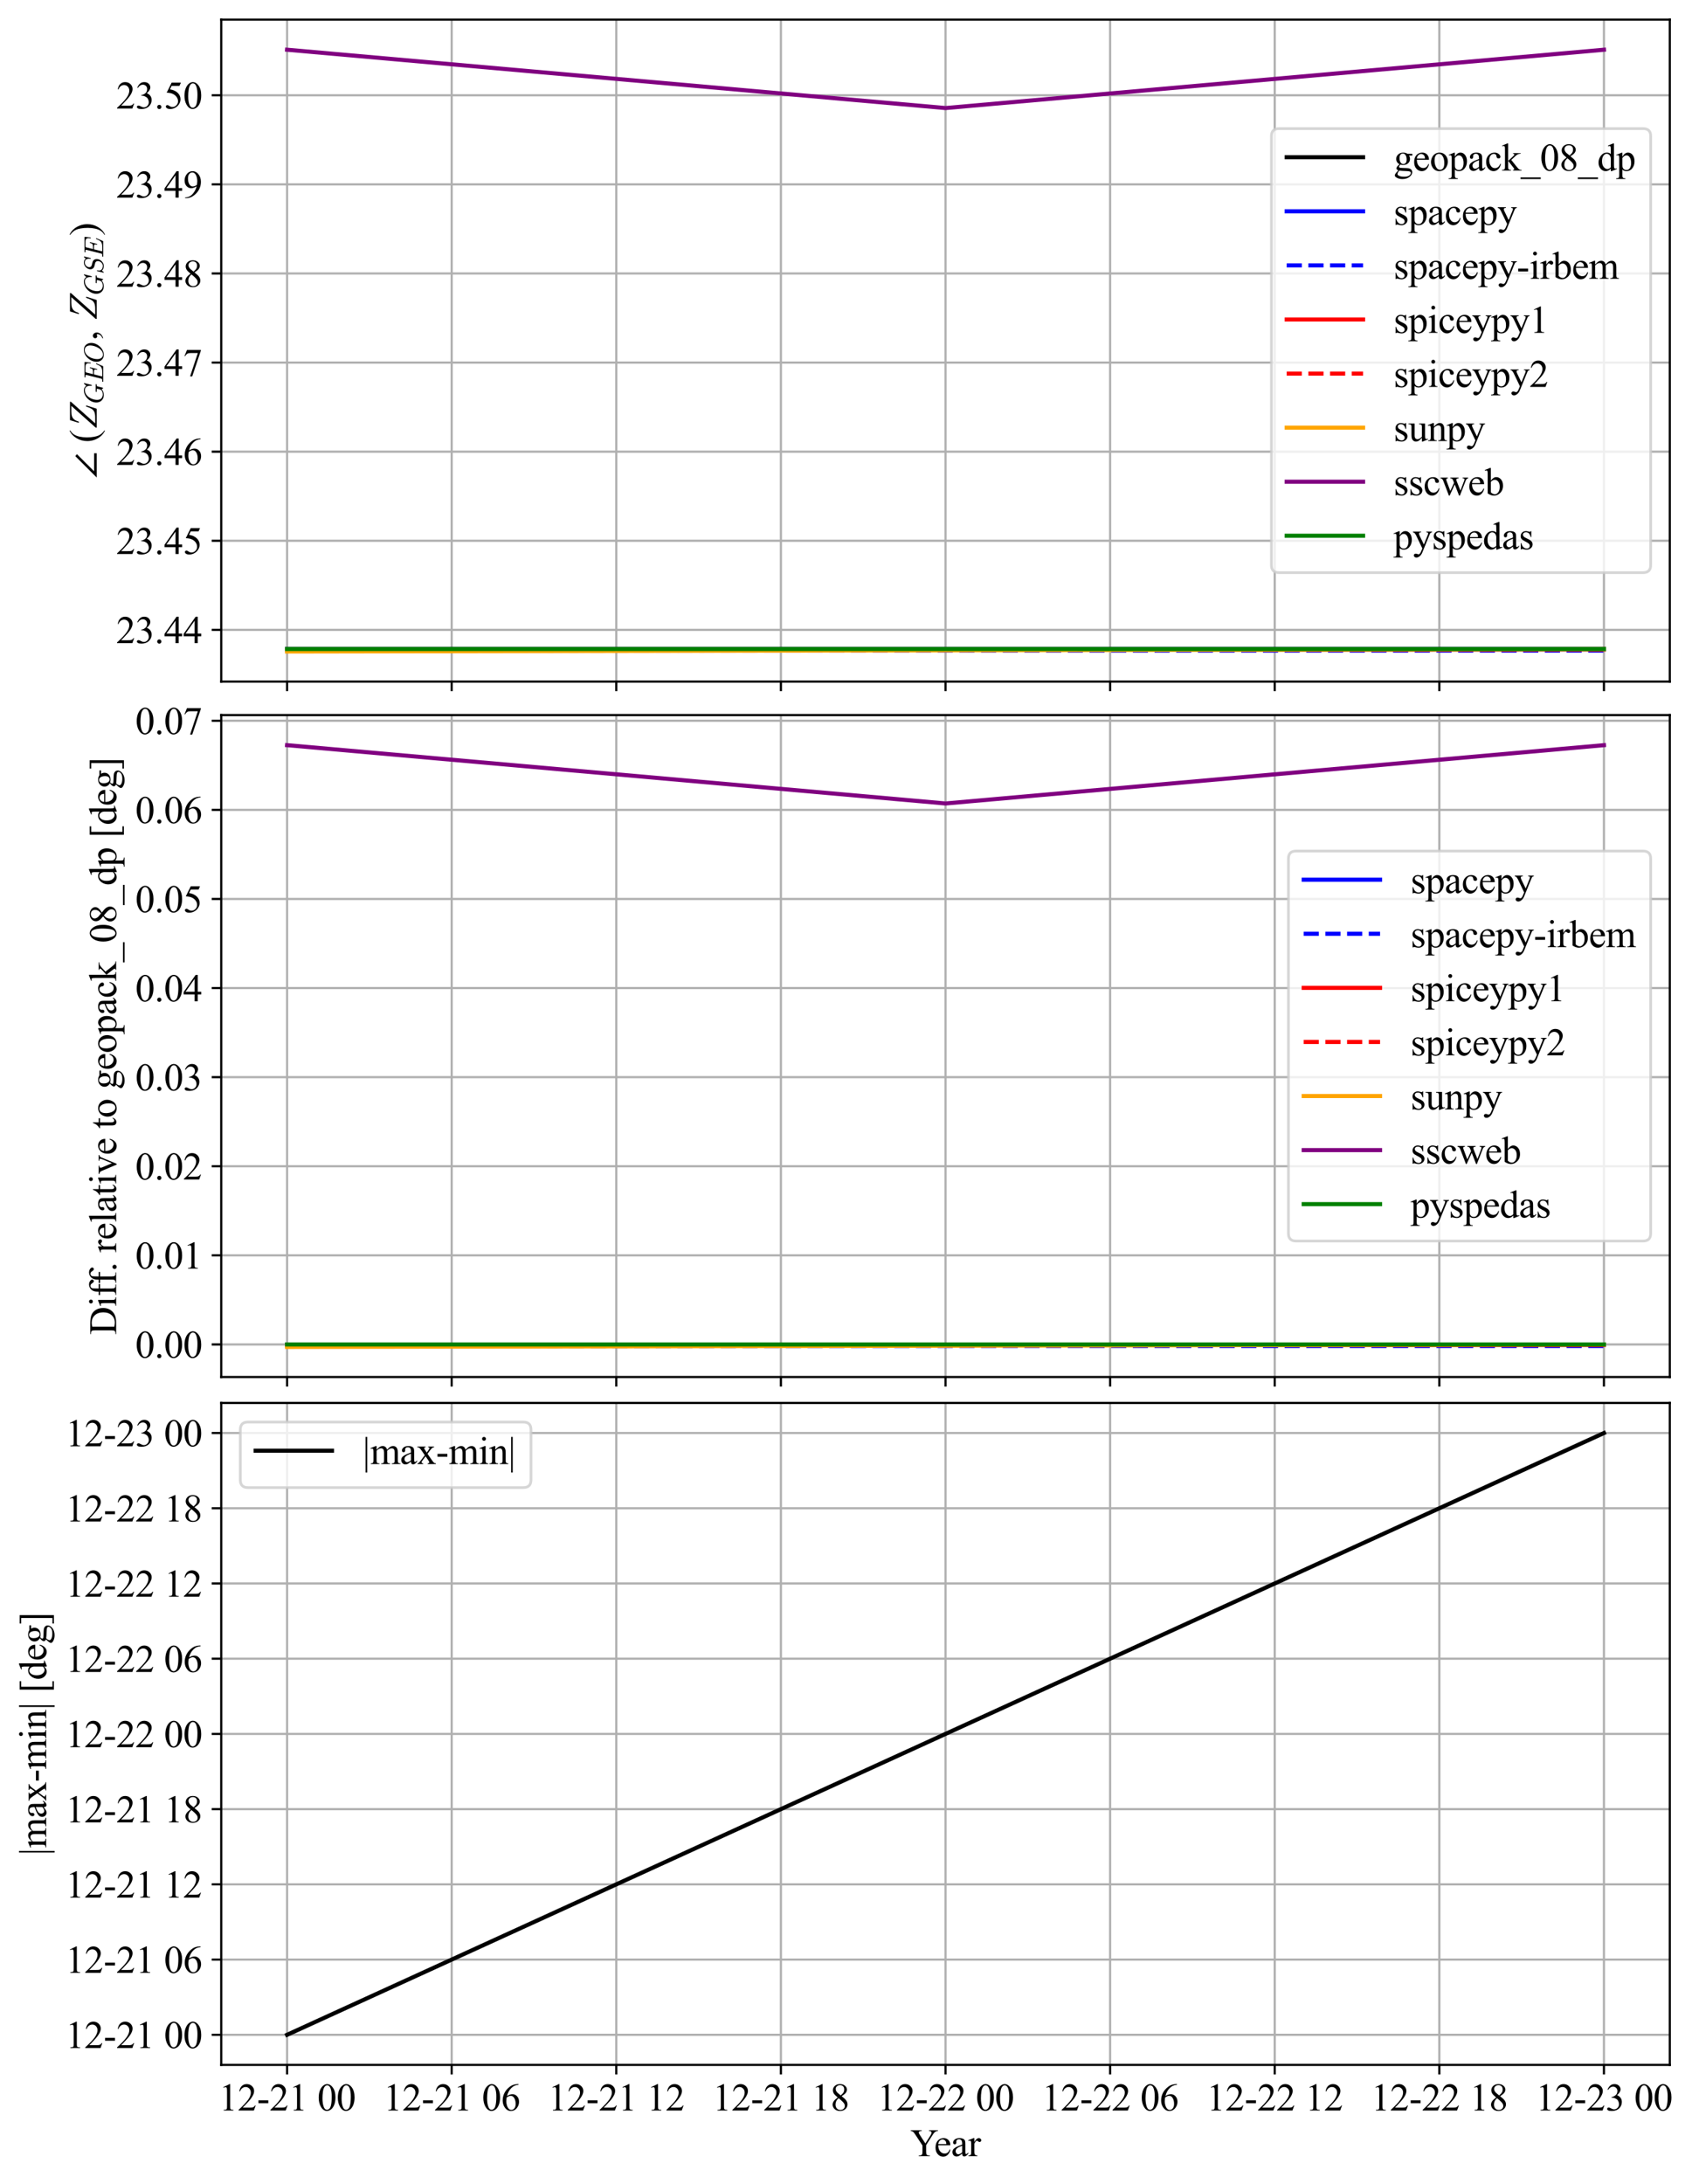 <?xml version="1.0" encoding="utf-8" standalone="no"?>
<!DOCTYPE svg PUBLIC "-//W3C//DTD SVG 1.1//EN"
  "http://www.w3.org/Graphics/SVG/1.1/DTD/svg11.dtd">
<svg xmlns:xlink="http://www.w3.org/1999/xlink" width="620.287pt" height="800.4pt" viewBox="0 0 620.287 800.4" xmlns="http://www.w3.org/2000/svg" version="1.1">
 <defs>
  <style type="text/css">*{stroke-linejoin: round; stroke-linecap: butt}</style>
 </defs>
 <g id="figure_1">
  <g id="patch_1">
   <path d="M 0 800.4 
L 620.287 800.4 
L 620.287 0 
L 0 0 
z
" style="fill: #ffffff"/>
  </g>
  <g id="axes_1">
   <g id="patch_2">
    <path d="M 81.104 249.8 
L 612.145 249.8 
L 612.145 7.2 
L 81.104 7.2 
z
" style="fill: #ffffff"/>
   </g>
   <g id="matplotlib.axis_1">
    <g id="xtick_1">
     <g id="line2d_1">
      <path d="M 105.242 249.8 
L 105.242 7.2 
" clip-path="url(#p39849de99f)" style="fill: none; stroke: #b0b0b0; stroke-width: 0.8; stroke-linecap: square"/>
     </g>
     <g id="line2d_2">
      <defs>
       <path id="mc6d9b8bf56" d="M 0 0 
L 0 3.5 
" style="stroke: #000000; stroke-width: 0.8"/>
      </defs>
      <g>
       <use xlink:href="#mc6d9b8bf56" x="105.242" y="249.8" style="stroke: #000000; stroke-width: 0.8"/>
      </g>
     </g>
    </g>
    <g id="xtick_2">
     <g id="line2d_3">
      <path d="M 165.588 249.8 
L 165.588 7.2 
" clip-path="url(#p39849de99f)" style="fill: none; stroke: #b0b0b0; stroke-width: 0.8; stroke-linecap: square"/>
     </g>
     <g id="line2d_4">
      <g>
       <use xlink:href="#mc6d9b8bf56" x="165.588" y="249.8" style="stroke: #000000; stroke-width: 0.8"/>
      </g>
     </g>
    </g>
    <g id="xtick_3">
     <g id="line2d_5">
      <path d="M 225.933 249.8 
L 225.933 7.2 
" clip-path="url(#p39849de99f)" style="fill: none; stroke: #b0b0b0; stroke-width: 0.8; stroke-linecap: square"/>
     </g>
     <g id="line2d_6">
      <g>
       <use xlink:href="#mc6d9b8bf56" x="225.933" y="249.8" style="stroke: #000000; stroke-width: 0.8"/>
      </g>
     </g>
    </g>
    <g id="xtick_4">
     <g id="line2d_7">
      <path d="M 286.279 249.8 
L 286.279 7.2 
" clip-path="url(#p39849de99f)" style="fill: none; stroke: #b0b0b0; stroke-width: 0.8; stroke-linecap: square"/>
     </g>
     <g id="line2d_8">
      <g>
       <use xlink:href="#mc6d9b8bf56" x="286.279" y="249.8" style="stroke: #000000; stroke-width: 0.8"/>
      </g>
     </g>
    </g>
    <g id="xtick_5">
     <g id="line2d_9">
      <path d="M 346.624 249.8 
L 346.624 7.2 
" clip-path="url(#p39849de99f)" style="fill: none; stroke: #b0b0b0; stroke-width: 0.8; stroke-linecap: square"/>
     </g>
     <g id="line2d_10">
      <g>
       <use xlink:href="#mc6d9b8bf56" x="346.624" y="249.8" style="stroke: #000000; stroke-width: 0.8"/>
      </g>
     </g>
    </g>
    <g id="xtick_6">
     <g id="line2d_11">
      <path d="M 406.97 249.8 
L 406.97 7.2 
" clip-path="url(#p39849de99f)" style="fill: none; stroke: #b0b0b0; stroke-width: 0.8; stroke-linecap: square"/>
     </g>
     <g id="line2d_12">
      <g>
       <use xlink:href="#mc6d9b8bf56" x="406.97" y="249.8" style="stroke: #000000; stroke-width: 0.8"/>
      </g>
     </g>
    </g>
    <g id="xtick_7">
     <g id="line2d_13">
      <path d="M 467.315 249.8 
L 467.315 7.2 
" clip-path="url(#p39849de99f)" style="fill: none; stroke: #b0b0b0; stroke-width: 0.8; stroke-linecap: square"/>
     </g>
     <g id="line2d_14">
      <g>
       <use xlink:href="#mc6d9b8bf56" x="467.315" y="249.8" style="stroke: #000000; stroke-width: 0.8"/>
      </g>
     </g>
    </g>
    <g id="xtick_8">
     <g id="line2d_15">
      <path d="M 527.661 249.8 
L 527.661 7.2 
" clip-path="url(#p39849de99f)" style="fill: none; stroke: #b0b0b0; stroke-width: 0.8; stroke-linecap: square"/>
     </g>
     <g id="line2d_16">
      <g>
       <use xlink:href="#mc6d9b8bf56" x="527.661" y="249.8" style="stroke: #000000; stroke-width: 0.8"/>
      </g>
     </g>
    </g>
    <g id="xtick_9">
     <g id="line2d_17">
      <path d="M 588.007 249.8 
L 588.007 7.2 
" clip-path="url(#p39849de99f)" style="fill: none; stroke: #b0b0b0; stroke-width: 0.8; stroke-linecap: square"/>
     </g>
     <g id="line2d_18">
      <g>
       <use xlink:href="#mc6d9b8bf56" x="588.007" y="249.8" style="stroke: #000000; stroke-width: 0.8"/>
      </g>
     </g>
    </g>
   </g>
   <g id="matplotlib.axis_2">
    <g id="ytick_1">
     <g id="line2d_19">
      <path d="M 81.104 230.841 
L 612.145 230.841 
" clip-path="url(#p39849de99f)" style="fill: none; stroke: #b0b0b0; stroke-width: 0.8; stroke-linecap: square"/>
     </g>
     <g id="line2d_20">
      <defs>
       <path id="m9b8a76543a" d="M 0 0 
L -3.5 0 
" style="stroke: #000000; stroke-width: 0.8"/>
      </defs>
      <g>
       <use xlink:href="#m9b8a76543a" x="81.104" y="230.841" style="stroke: #000000; stroke-width: 0.8"/>
      </g>
     </g>
     <g id="text_1">
      <!-- 23.44 -->
      <g transform="translate(42.604 235.701) scale(0.14 -0.14)">
       <defs>
        <path id="TimesNewRomanPSMT-32" d="M 2934 816 
L 2638 0 
L 138 0 
L 138 116 
Q 1241 1122 1691 1759 
Q 2141 2397 2141 2925 
Q 2141 3328 1894 3587 
Q 1647 3847 1303 3847 
Q 991 3847 742 3664 
Q 494 3481 375 3128 
L 259 3128 
Q 338 3706 661 4015 
Q 984 4325 1469 4325 
Q 1984 4325 2329 3994 
Q 2675 3663 2675 3213 
Q 2675 2891 2525 2569 
Q 2294 2063 1775 1497 
Q 997 647 803 472 
L 1909 472 
Q 2247 472 2383 497 
Q 2519 522 2628 598 
Q 2738 675 2819 816 
L 2934 816 
z
" transform="scale(0.016)"/>
        <path id="TimesNewRomanPSMT-33" d="M 325 3431 
Q 506 3859 782 4092 
Q 1059 4325 1472 4325 
Q 1981 4325 2253 3994 
Q 2459 3747 2459 3466 
Q 2459 3003 1878 2509 
Q 2269 2356 2469 2072 
Q 2669 1788 2669 1403 
Q 2669 853 2319 450 
Q 1863 -75 997 -75 
Q 569 -75 414 31 
Q 259 138 259 259 
Q 259 350 332 419 
Q 406 488 509 488 
Q 588 488 669 463 
Q 722 447 909 348 
Q 1097 250 1169 231 
Q 1284 197 1416 197 
Q 1734 197 1970 444 
Q 2206 691 2206 1028 
Q 2206 1275 2097 1509 
Q 2016 1684 1919 1775 
Q 1784 1900 1550 2001 
Q 1316 2103 1072 2103 
L 972 2103 
L 972 2197 
Q 1219 2228 1467 2375 
Q 1716 2522 1828 2728 
Q 1941 2934 1941 3181 
Q 1941 3503 1739 3701 
Q 1538 3900 1238 3900 
Q 753 3900 428 3381 
L 325 3431 
z
" transform="scale(0.016)"/>
        <path id="TimesNewRomanPSMT-2e" d="M 800 606 
Q 947 606 1047 504 
Q 1147 403 1147 259 
Q 1147 116 1045 14 
Q 944 -88 800 -88 
Q 656 -88 554 14 
Q 453 116 453 259 
Q 453 406 554 506 
Q 656 606 800 606 
z
" transform="scale(0.016)"/>
        <path id="TimesNewRomanPSMT-34" d="M 2978 1563 
L 2978 1119 
L 2409 1119 
L 2409 0 
L 1894 0 
L 1894 1119 
L 100 1119 
L 100 1519 
L 2066 4325 
L 2409 4325 
L 2409 1563 
L 2978 1563 
z
M 1894 1563 
L 1894 3666 
L 406 1563 
L 1894 1563 
z
" transform="scale(0.016)"/>
       </defs>
       <use xlink:href="#TimesNewRomanPSMT-32"/>
       <use xlink:href="#TimesNewRomanPSMT-33" x="50"/>
       <use xlink:href="#TimesNewRomanPSMT-2e" x="100"/>
       <use xlink:href="#TimesNewRomanPSMT-34" x="125"/>
       <use xlink:href="#TimesNewRomanPSMT-34" x="175"/>
      </g>
     </g>
    </g>
    <g id="ytick_2">
     <g id="line2d_21">
      <path d="M 81.104 198.187 
L 612.145 198.187 
" clip-path="url(#p39849de99f)" style="fill: none; stroke: #b0b0b0; stroke-width: 0.8; stroke-linecap: square"/>
     </g>
     <g id="line2d_22">
      <g>
       <use xlink:href="#m9b8a76543a" x="81.104" y="198.187" style="stroke: #000000; stroke-width: 0.8"/>
      </g>
     </g>
     <g id="text_2">
      <!-- 23.45 -->
      <g transform="translate(42.604 203.048) scale(0.14 -0.14)">
       <defs>
        <path id="TimesNewRomanPSMT-35" d="M 2778 4238 
L 2534 3706 
L 1259 3706 
L 981 3138 
Q 1809 3016 2294 2522 
Q 2709 2097 2709 1522 
Q 2709 1188 2573 903 
Q 2438 619 2231 419 
Q 2025 219 1772 97 
Q 1413 -75 1034 -75 
Q 653 -75 479 54 
Q 306 184 306 341 
Q 306 428 378 495 
Q 450 563 559 563 
Q 641 563 702 538 
Q 763 513 909 409 
Q 1144 247 1384 247 
Q 1750 247 2026 523 
Q 2303 800 2303 1197 
Q 2303 1581 2056 1914 
Q 1809 2247 1375 2428 
Q 1034 2569 447 2591 
L 1259 4238 
L 2778 4238 
z
" transform="scale(0.016)"/>
       </defs>
       <use xlink:href="#TimesNewRomanPSMT-32"/>
       <use xlink:href="#TimesNewRomanPSMT-33" x="50"/>
       <use xlink:href="#TimesNewRomanPSMT-2e" x="100"/>
       <use xlink:href="#TimesNewRomanPSMT-34" x="125"/>
       <use xlink:href="#TimesNewRomanPSMT-35" x="175"/>
      </g>
     </g>
    </g>
    <g id="ytick_3">
     <g id="line2d_23">
      <path d="M 81.104 165.533 
L 612.145 165.533 
" clip-path="url(#p39849de99f)" style="fill: none; stroke: #b0b0b0; stroke-width: 0.8; stroke-linecap: square"/>
     </g>
     <g id="line2d_24">
      <g>
       <use xlink:href="#m9b8a76543a" x="81.104" y="165.533" style="stroke: #000000; stroke-width: 0.8"/>
      </g>
     </g>
     <g id="text_3">
      <!-- 23.46 -->
      <g transform="translate(42.604 170.394) scale(0.14 -0.14)">
       <defs>
        <path id="TimesNewRomanPSMT-36" d="M 2869 4325 
L 2869 4209 
Q 2456 4169 2195 4045 
Q 1934 3922 1679 3669 
Q 1425 3416 1258 3105 
Q 1091 2794 978 2366 
Q 1428 2675 1881 2675 
Q 2316 2675 2634 2325 
Q 2953 1975 2953 1425 
Q 2953 894 2631 456 
Q 2244 -75 1606 -75 
Q 1172 -75 869 213 
Q 275 772 275 1663 
Q 275 2231 503 2743 
Q 731 3256 1154 3653 
Q 1578 4050 1965 4187 
Q 2353 4325 2688 4325 
L 2869 4325 
z
M 925 2138 
Q 869 1716 869 1456 
Q 869 1156 980 804 
Q 1091 453 1309 247 
Q 1469 100 1697 100 
Q 1969 100 2183 356 
Q 2397 613 2397 1088 
Q 2397 1622 2184 2012 
Q 1972 2403 1581 2403 
Q 1463 2403 1327 2353 
Q 1191 2303 925 2138 
z
" transform="scale(0.016)"/>
       </defs>
       <use xlink:href="#TimesNewRomanPSMT-32"/>
       <use xlink:href="#TimesNewRomanPSMT-33" x="50"/>
       <use xlink:href="#TimesNewRomanPSMT-2e" x="100"/>
       <use xlink:href="#TimesNewRomanPSMT-34" x="125"/>
       <use xlink:href="#TimesNewRomanPSMT-36" x="175"/>
      </g>
     </g>
    </g>
    <g id="ytick_4">
     <g id="line2d_25">
      <path d="M 81.104 132.879 
L 612.145 132.879 
" clip-path="url(#p39849de99f)" style="fill: none; stroke: #b0b0b0; stroke-width: 0.8; stroke-linecap: square"/>
     </g>
     <g id="line2d_26">
      <g>
       <use xlink:href="#m9b8a76543a" x="81.104" y="132.879" style="stroke: #000000; stroke-width: 0.8"/>
      </g>
     </g>
     <g id="text_4">
      <!-- 23.47 -->
      <g transform="translate(42.604 137.74) scale(0.14 -0.14)">
       <defs>
        <path id="TimesNewRomanPSMT-37" d="M 644 4238 
L 2916 4238 
L 2916 4119 
L 1503 -88 
L 1153 -88 
L 2419 3728 
L 1253 3728 
Q 900 3728 750 3644 
Q 488 3500 328 3200 
L 238 3234 
L 644 4238 
z
" transform="scale(0.016)"/>
       </defs>
       <use xlink:href="#TimesNewRomanPSMT-32"/>
       <use xlink:href="#TimesNewRomanPSMT-33" x="50"/>
       <use xlink:href="#TimesNewRomanPSMT-2e" x="100"/>
       <use xlink:href="#TimesNewRomanPSMT-34" x="125"/>
       <use xlink:href="#TimesNewRomanPSMT-37" x="175"/>
      </g>
     </g>
    </g>
    <g id="ytick_5">
     <g id="line2d_27">
      <path d="M 81.104 100.226 
L 612.145 100.226 
" clip-path="url(#p39849de99f)" style="fill: none; stroke: #b0b0b0; stroke-width: 0.8; stroke-linecap: square"/>
     </g>
     <g id="line2d_28">
      <g>
       <use xlink:href="#m9b8a76543a" x="81.104" y="100.226" style="stroke: #000000; stroke-width: 0.8"/>
      </g>
     </g>
     <g id="text_5">
      <!-- 23.48 -->
      <g transform="translate(42.604 105.086) scale(0.14 -0.14)">
       <defs>
        <path id="TimesNewRomanPSMT-38" d="M 1228 2134 
Q 725 2547 579 2797 
Q 434 3047 434 3316 
Q 434 3728 753 4026 
Q 1072 4325 1600 4325 
Q 2113 4325 2425 4047 
Q 2738 3769 2738 3413 
Q 2738 3175 2569 2928 
Q 2400 2681 1866 2347 
Q 2416 1922 2594 1678 
Q 2831 1359 2831 1006 
Q 2831 559 2490 242 
Q 2150 -75 1597 -75 
Q 994 -75 656 303 
Q 388 606 388 966 
Q 388 1247 577 1523 
Q 766 1800 1228 2134 
z
M 1719 2469 
Q 2094 2806 2194 3001 
Q 2294 3197 2294 3444 
Q 2294 3772 2109 3958 
Q 1925 4144 1606 4144 
Q 1288 4144 1088 3959 
Q 888 3775 888 3528 
Q 888 3366 970 3203 
Q 1053 3041 1206 2894 
L 1719 2469 
z
M 1375 2016 
Q 1116 1797 991 1539 
Q 866 1281 866 981 
Q 866 578 1086 336 
Q 1306 94 1647 94 
Q 1984 94 2187 284 
Q 2391 475 2391 747 
Q 2391 972 2272 1150 
Q 2050 1481 1375 2016 
z
" transform="scale(0.016)"/>
       </defs>
       <use xlink:href="#TimesNewRomanPSMT-32"/>
       <use xlink:href="#TimesNewRomanPSMT-33" x="50"/>
       <use xlink:href="#TimesNewRomanPSMT-2e" x="100"/>
       <use xlink:href="#TimesNewRomanPSMT-34" x="125"/>
       <use xlink:href="#TimesNewRomanPSMT-38" x="175"/>
      </g>
     </g>
    </g>
    <g id="ytick_6">
     <g id="line2d_29">
      <path d="M 81.104 67.572 
L 612.145 67.572 
" clip-path="url(#p39849de99f)" style="fill: none; stroke: #b0b0b0; stroke-width: 0.8; stroke-linecap: square"/>
     </g>
     <g id="line2d_30">
      <g>
       <use xlink:href="#m9b8a76543a" x="81.104" y="67.572" style="stroke: #000000; stroke-width: 0.8"/>
      </g>
     </g>
     <g id="text_6">
      <!-- 23.49 -->
      <g transform="translate(42.604 72.433) scale(0.14 -0.14)">
       <defs>
        <path id="TimesNewRomanPSMT-39" d="M 338 -88 
L 338 28 
Q 744 34 1094 217 
Q 1444 400 1770 856 
Q 2097 1313 2225 1859 
Q 1734 1544 1338 1544 
Q 891 1544 572 1889 
Q 253 2234 253 2806 
Q 253 3363 572 3797 
Q 956 4325 1575 4325 
Q 2097 4325 2469 3894 
Q 2925 3359 2925 2575 
Q 2925 1869 2578 1258 
Q 2231 647 1613 244 
Q 1109 -88 516 -88 
L 338 -88 
z
M 2275 2091 
Q 2331 2497 2331 2741 
Q 2331 3044 2228 3395 
Q 2125 3747 1936 3934 
Q 1747 4122 1506 4122 
Q 1228 4122 1018 3872 
Q 809 3622 809 3128 
Q 809 2469 1088 2097 
Q 1291 1828 1588 1828 
Q 1731 1828 1928 1897 
Q 2125 1966 2275 2091 
z
" transform="scale(0.016)"/>
       </defs>
       <use xlink:href="#TimesNewRomanPSMT-32"/>
       <use xlink:href="#TimesNewRomanPSMT-33" x="50"/>
       <use xlink:href="#TimesNewRomanPSMT-2e" x="100"/>
       <use xlink:href="#TimesNewRomanPSMT-34" x="125"/>
       <use xlink:href="#TimesNewRomanPSMT-39" x="175"/>
      </g>
     </g>
    </g>
    <g id="ytick_7">
     <g id="line2d_31">
      <path d="M 81.104 34.918 
L 612.145 34.918 
" clip-path="url(#p39849de99f)" style="fill: none; stroke: #b0b0b0; stroke-width: 0.8; stroke-linecap: square"/>
     </g>
     <g id="line2d_32">
      <g>
       <use xlink:href="#m9b8a76543a" x="81.104" y="34.918" style="stroke: #000000; stroke-width: 0.8"/>
      </g>
     </g>
     <g id="text_7">
      <!-- 23.50 -->
      <g transform="translate(42.604 39.779) scale(0.14 -0.14)">
       <defs>
        <path id="TimesNewRomanPSMT-30" d="M 231 2094 
Q 231 2819 450 3342 
Q 669 3866 1031 4122 
Q 1313 4325 1613 4325 
Q 2100 4325 2488 3828 
Q 2972 3213 2972 2159 
Q 2972 1422 2759 906 
Q 2547 391 2217 158 
Q 1888 -75 1581 -75 
Q 975 -75 572 641 
Q 231 1244 231 2094 
z
M 844 2016 
Q 844 1141 1059 588 
Q 1238 122 1591 122 
Q 1759 122 1940 273 
Q 2122 425 2216 781 
Q 2359 1319 2359 2297 
Q 2359 3022 2209 3506 
Q 2097 3866 1919 4016 
Q 1791 4119 1609 4119 
Q 1397 4119 1231 3928 
Q 1006 3669 925 3112 
Q 844 2556 844 2016 
z
" transform="scale(0.016)"/>
       </defs>
       <use xlink:href="#TimesNewRomanPSMT-32"/>
       <use xlink:href="#TimesNewRomanPSMT-33" x="50"/>
       <use xlink:href="#TimesNewRomanPSMT-2e" x="100"/>
       <use xlink:href="#TimesNewRomanPSMT-35" x="125"/>
       <use xlink:href="#TimesNewRomanPSMT-30" x="175"/>
      </g>
     </g>
    </g>
    <g id="text_8">
     <!-- $\angle$ ($Z_{GEO}$, $Z_{GSE}$) -->
     <g transform="translate(35.524 175.33) rotate(-90) scale(0.14 -0.14)">
      <defs>
       <path id="STIXGeneral-Regular-2220" d="M 4115 0 
L 147 0 
L 3642 3501 
L 3962 3232 
L 1165 422 
L 4115 422 
L 4115 0 
z
" transform="scale(0.016)"/>
       <path id="TimesNewRomanPSMT-20" transform="scale(0.016)"/>
       <path id="TimesNewRomanPSMT-28" d="M 1988 -1253 
L 1988 -1369 
Q 1516 -1131 1200 -813 
Q 750 -359 506 256 
Q 263 872 263 1534 
Q 263 2503 741 3301 
Q 1219 4100 1988 4444 
L 1988 4313 
Q 1603 4100 1356 3731 
Q 1109 3363 987 2797 
Q 866 2231 866 1616 
Q 866 947 969 400 
Q 1050 -31 1165 -292 
Q 1281 -553 1476 -793 
Q 1672 -1034 1988 -1253 
z
" transform="scale(0.016)"/>
       <path id="Cmmi10-5a" d="M 372 50 
Q 372 144 416 197 
L 3938 4147 
L 2994 4147 
Q 2525 4147 2217 4036 
Q 1909 3925 1707 3667 
Q 1506 3409 1369 2963 
Q 1356 2906 1306 2906 
L 1247 2906 
Q 1184 2906 1184 2988 
L 1588 4313 
Q 1600 4372 1650 4372 
L 4569 4372 
Q 4622 4372 4622 4319 
Q 4622 4225 4581 4184 
L 1075 244 
L 2047 244 
Q 2613 244 2936 383 
Q 3259 522 3448 822 
Q 3638 1122 3816 1678 
Q 3822 1700 3839 1717 
Q 3856 1734 3878 1734 
L 3938 1734 
Q 4000 1734 4000 1650 
L 3494 56 
Q 3466 0 3431 0 
L 428 0 
Q 372 0 372 50 
z
" transform="scale(0.016)"/>
       <path id="Cmmi10-47" d="M 934 1403 
Q 934 1006 1092 707 
Q 1250 409 1547 246 
Q 1844 84 2234 84 
Q 2616 84 2959 264 
Q 3303 444 3391 781 
L 3531 1331 
Q 3534 1350 3537 1370 
Q 3541 1391 3541 1403 
Q 3541 1469 3500 1478 
Q 3341 1522 2859 1522 
Q 2797 1522 2797 1606 
Q 2816 1684 2831 1715 
Q 2847 1747 2906 1747 
L 4556 1747 
Q 4622 1747 4622 1663 
Q 4619 1647 4609 1609 
Q 4600 1572 4584 1547 
Q 4569 1522 4538 1522 
Q 4325 1522 4226 1487 
Q 4128 1453 4091 1306 
L 3950 756 
L 3769 44 
Q 3759 0 3713 0 
Q 3659 0 3559 144 
Q 3459 288 3419 384 
Q 3197 122 2825 -9 
Q 2453 -141 2059 -141 
Q 1563 -141 1164 84 
Q 766 309 545 709 
Q 325 1109 325 1613 
Q 325 2150 564 2673 
Q 803 3197 1212 3611 
Q 1622 4025 2142 4269 
Q 2663 4513 3194 4513 
Q 3406 4513 3601 4447 
Q 3797 4381 3964 4251 
Q 4131 4122 4238 3950 
L 4744 4500 
Q 4744 4513 4775 4513 
L 4813 4513 
Q 4838 4513 4855 4492 
Q 4872 4472 4872 4447 
L 4434 2719 
Q 4434 2675 4384 2675 
L 4269 2675 
Q 4219 2675 4219 2747 
Q 4244 2888 4244 3078 
Q 4244 3394 4137 3672 
Q 4031 3950 3806 4119 
Q 3581 4288 3256 4288 
Q 2741 4288 2303 4027 
Q 1866 3766 1562 3337 
Q 1259 2909 1096 2396 
Q 934 1884 934 1403 
z
" transform="scale(0.016)"/>
       <path id="Cmmi10-45" d="M 300 0 
Q 238 0 238 84 
Q 241 100 250 139 
Q 259 178 276 201 
Q 294 225 319 225 
Q 709 225 863 269 
Q 947 297 984 441 
L 1863 3956 
Q 1875 4019 1875 4044 
Q 1875 4113 1797 4122 
Q 1678 4147 1338 4147 
Q 1275 4147 1275 4231 
Q 1278 4247 1287 4286 
Q 1297 4325 1314 4348 
Q 1331 4372 1356 4372 
L 4825 4372 
Q 4891 4372 4891 4288 
L 4738 2963 
Q 4738 2947 4714 2926 
Q 4691 2906 4672 2906 
L 4616 2906 
Q 4550 2906 4550 2988 
Q 4588 3300 4588 3450 
Q 4588 3706 4500 3848 
Q 4413 3991 4267 4053 
Q 4122 4116 3945 4131 
Q 3769 4147 3481 4147 
L 2753 4147 
Q 2578 4147 2522 4117 
Q 2466 4088 2419 3928 
L 2034 2381 
L 2534 2381 
Q 2859 2381 3025 2426 
Q 3191 2472 3287 2615 
Q 3384 2759 3463 3072 
Q 3469 3094 3486 3111 
Q 3503 3128 3525 3128 
L 3584 3128 
Q 3647 3128 3647 3047 
L 3250 1466 
Q 3238 1409 3188 1409 
L 3128 1409 
Q 3066 1409 3066 1491 
Q 3128 1747 3128 1869 
Q 3128 2056 2959 2106 
Q 2791 2156 2509 2156 
L 1978 2156 
L 1544 416 
Q 1516 338 1516 275 
Q 1516 225 1734 225 
L 2509 225 
Q 2972 225 3259 297 
Q 3547 369 3736 526 
Q 3925 684 4062 928 
Q 4200 1172 4397 1638 
Q 4409 1678 4453 1678 
L 4513 1678 
Q 4538 1678 4556 1656 
Q 4575 1634 4575 1606 
Q 4575 1594 4569 1581 
L 3909 38 
Q 3897 0 3859 0 
L 300 0 
z
" transform="scale(0.016)"/>
       <path id="Cmmi10-4f" d="M 1947 -141 
Q 1466 -141 1094 79 
Q 722 300 520 692 
Q 319 1084 319 1563 
Q 319 2259 714 2950 
Q 1109 3641 1756 4077 
Q 2403 4513 3109 4513 
Q 3475 4513 3778 4381 
Q 4081 4250 4290 4017 
Q 4500 3784 4614 3471 
Q 4728 3159 4728 2791 
Q 4728 2263 4503 1739 
Q 4278 1216 3879 786 
Q 3481 356 2984 107 
Q 2488 -141 1947 -141 
z
M 1997 50 
Q 2463 50 2866 345 
Q 3269 641 3553 1108 
Q 3838 1575 3989 2089 
Q 4141 2603 4141 3047 
Q 4141 3394 4022 3683 
Q 3903 3972 3656 4148 
Q 3409 4325 3066 4325 
Q 2728 4325 2409 4162 
Q 2091 4000 1831 3731 
Q 1566 3459 1359 3057 
Q 1153 2656 1047 2214 
Q 941 1772 941 1381 
Q 941 838 1208 444 
Q 1475 50 1997 50 
z
" transform="scale(0.016)"/>
       <path id="TimesNewRomanPSMT-2c" d="M 344 -1066 
L 344 -928 
Q 666 -822 842 -598 
Q 1019 -375 1019 -125 
Q 1019 -66 991 -25 
Q 969 3 947 3 
Q 913 3 797 -59 
Q 741 -88 678 -88 
Q 525 -88 434 3 
Q 344 94 344 253 
Q 344 406 461 515 
Q 578 625 747 625 
Q 953 625 1114 445 
Q 1275 266 1275 -31 
Q 1275 -353 1051 -629 
Q 828 -906 344 -1066 
z
" transform="scale(0.016)"/>
       <path id="Cmmi10-53" d="M 391 -141 
Q 372 -141 356 -119 
Q 341 -97 341 -78 
L 709 1416 
Q 722 1453 763 1453 
L 838 1453 
Q 863 1453 877 1434 
Q 891 1416 891 1388 
Q 838 1169 838 997 
Q 838 534 1156 309 
Q 1475 84 1959 84 
Q 2169 84 2372 187 
Q 2575 291 2726 456 
Q 2878 622 2968 826 
Q 3059 1031 3059 1241 
Q 3059 1466 2940 1642 
Q 2822 1819 2613 1869 
L 1831 2075 
Q 1516 2159 1328 2414 
Q 1141 2669 1141 2988 
Q 1141 3372 1369 3728 
Q 1597 4084 1964 4298 
Q 2331 4513 2713 4513 
Q 3006 4513 3251 4405 
Q 3497 4297 3628 4063 
L 3994 4494 
Q 4031 4513 4038 4513 
L 4078 4513 
Q 4103 4513 4118 4491 
Q 4134 4469 4134 4447 
L 3763 2963 
Q 3753 2919 3713 2919 
L 3634 2919 
Q 3578 2919 3578 2988 
Q 3609 3191 3609 3341 
Q 3609 3638 3507 3858 
Q 3406 4078 3201 4192 
Q 2997 4306 2694 4306 
Q 2438 4306 2184 4159 
Q 1931 4013 1775 3769 
Q 1619 3525 1619 3263 
Q 1619 3056 1739 2897 
Q 1859 2738 2059 2681 
L 2841 2478 
Q 3053 2422 3211 2280 
Q 3369 2138 3450 1942 
Q 3531 1747 3531 1516 
Q 3531 1213 3403 917 
Q 3275 622 3045 378 
Q 2816 134 2525 -3 
Q 2234 -141 1931 -141 
Q 1169 -141 838 306 
L 481 -122 
Q 444 -141 434 -141 
L 391 -141 
z
" transform="scale(0.016)"/>
       <path id="TimesNewRomanPSMT-29" d="M 144 4313 
L 144 4444 
Q 619 4209 934 3891 
Q 1381 3434 1625 2820 
Q 1869 2206 1869 1541 
Q 1869 572 1392 -226 
Q 916 -1025 144 -1369 
L 144 -1253 
Q 528 -1038 776 -670 
Q 1025 -303 1145 264 
Q 1266 831 1266 1447 
Q 1266 2113 1163 2663 
Q 1084 3094 967 3353 
Q 850 3613 656 3853 
Q 463 4094 144 4313 
z
" transform="scale(0.016)"/>
      </defs>
      <use xlink:href="#STIXGeneral-Regular-2220" transform="translate(0 0.562)"/>
      <use xlink:href="#TimesNewRomanPSMT-20" transform="translate(68.5 0.562)"/>
      <use xlink:href="#TimesNewRomanPSMT-28" transform="translate(93.5 0.562)"/>
      <use xlink:href="#Cmmi10-5a" transform="translate(126.801 0.562)"/>
      <use xlink:href="#Cmmi10-47" transform="translate(195.014 -16.444) scale(0.7)"/>
      <use xlink:href="#Cmmi10-45" transform="translate(250.043 -16.444) scale(0.7)"/>
      <use xlink:href="#Cmmi10-4f" transform="translate(301.688 -16.444) scale(0.7)"/>
      <use xlink:href="#TimesNewRomanPSMT-2c" transform="translate(361.42 0.562)"/>
      <use xlink:href="#TimesNewRomanPSMT-20" transform="translate(386.42 0.562)"/>
      <use xlink:href="#Cmmi10-5a" transform="translate(411.42 0.562)"/>
      <use xlink:href="#Cmmi10-47" transform="translate(479.633 -16.444) scale(0.7)"/>
      <use xlink:href="#Cmmi10-53" transform="translate(534.662 -16.444) scale(0.7)"/>
      <use xlink:href="#Cmmi10-45" transform="translate(577.558 -16.444) scale(0.7)"/>
      <use xlink:href="#TimesNewRomanPSMT-29" transform="translate(635.581 0.562)"/>
     </g>
    </g>
   </g>
   <g id="line2d_33">
    <path d="M 105.242 237.861 
L 346.624 237.862 
L 588.007 237.863 
" clip-path="url(#p39849de99f)" style="fill: none; stroke: #000000; stroke-width: 1.5; stroke-linecap: square"/>
   </g>
   <g id="line2d_34">
    <path d="M 105.242 237.93 
L 346.624 237.929 
L 588.007 237.907 
" clip-path="url(#p39849de99f)" style="fill: none; stroke: #0000ff; stroke-width: 1.5; stroke-linecap: square"/>
   </g>
   <g id="line2d_35">
    <path d="M 105.242 238.449 
L 346.624 238.452 
L 588.007 238.451 
" clip-path="url(#p39849de99f)" style="fill: none; stroke-dasharray: 5.55,2.4; stroke-dashoffset: 0; stroke: #0000ff; stroke-width: 1.5"/>
   </g>
   <g id="line2d_36">
    <path d="M 105.242 238.284 
L 346.624 238.154 
L 588.007 238.027 
" clip-path="url(#p39849de99f)" style="fill: none; stroke: #ff0000; stroke-width: 1.5; stroke-linecap: square"/>
   </g>
   <g id="line2d_37">
    <path d="M 105.242 238.284 
L 346.624 238.154 
L 588.007 238.027 
" clip-path="url(#p39849de99f)" style="fill: none; stroke-dasharray: 5.55,2.4; stroke-dashoffset: 0; stroke: #ff0000; stroke-width: 1.5"/>
   </g>
   <g id="line2d_38">
    <path d="M 105.242 238.773 
L 346.624 238.34 
L 588.007 237.889 
" clip-path="url(#p39849de99f)" style="fill: none; stroke: #ffa500; stroke-width: 1.5; stroke-linecap: square"/>
   </g>
   <g id="line2d_39">
    <path d="M 105.242 18.227 
L 346.624 39.602 
L 588.007 18.227 
" clip-path="url(#p39849de99f)" style="fill: none; stroke: #800080; stroke-width: 1.5; stroke-linecap: square"/>
   </g>
   <g id="line2d_40">
    <path d="M 105.242 237.861 
L 346.624 237.862 
L 588.007 237.863 
" clip-path="url(#p39849de99f)" style="fill: none; stroke: #008000; stroke-width: 1.5; stroke-linecap: square"/>
   </g>
   <g id="patch_3">
    <path d="M 81.104 249.8 
L 81.104 7.2 
" style="fill: none; stroke: #000000; stroke-width: 0.8; stroke-linejoin: miter; stroke-linecap: square"/>
   </g>
   <g id="patch_4">
    <path d="M 612.145 249.8 
L 612.145 7.2 
" style="fill: none; stroke: #000000; stroke-width: 0.8; stroke-linejoin: miter; stroke-linecap: square"/>
   </g>
   <g id="patch_5">
    <path d="M 81.104 249.8 
L 612.145 249.8 
" style="fill: none; stroke: #000000; stroke-width: 0.8; stroke-linejoin: miter; stroke-linecap: square"/>
   </g>
   <g id="patch_6">
    <path d="M 81.104 7.2 
L 612.145 7.2 
" style="fill: none; stroke: #000000; stroke-width: 0.8; stroke-linejoin: miter; stroke-linecap: square"/>
   </g>
   <g id="legend_1">
    <g id="patch_7">
     <path d="M 468.901 209.871 
L 602.345 209.871 
Q 605.145 209.871 605.145 207.071 
L 605.145 49.93 
Q 605.145 47.13 602.345 47.13 
L 468.901 47.13 
Q 466.101 47.13 466.101 49.93 
L 466.101 207.071 
Q 466.101 209.871 468.901 209.871 
z
" style="fill: #ffffff; opacity: 0.8; stroke: #cccccc; stroke-linejoin: miter"/>
    </g>
    <g id="line2d_41">
     <path d="M 471.701 57.63 
L 485.701 57.63 
L 499.701 57.63 
" style="fill: none; stroke: #000000; stroke-width: 1.5; stroke-linecap: square"/>
    </g>
    <g id="text_9">
     <!-- geopack_08_dp -->
     <g transform="translate(510.901 62.53) scale(0.14 -0.14)">
      <defs>
       <path id="TimesNewRomanPSMT-67" d="M 966 1044 
Q 703 1172 562 1401 
Q 422 1631 422 1909 
Q 422 2334 742 2640 
Q 1063 2947 1563 2947 
Q 1972 2947 2272 2747 
L 2878 2747 
Q 3013 2747 3034 2739 
Q 3056 2731 3066 2713 
Q 3084 2684 3084 2613 
Q 3084 2531 3069 2500 
Q 3059 2484 3036 2475 
Q 3013 2466 2878 2466 
L 2506 2466 
Q 2681 2241 2681 1891 
Q 2681 1491 2375 1206 
Q 2069 922 1553 922 
Q 1341 922 1119 984 
Q 981 866 932 777 
Q 884 688 884 625 
Q 884 572 936 522 
Q 988 472 1138 450 
Q 1225 438 1575 428 
Q 2219 413 2409 384 
Q 2700 344 2873 169 
Q 3047 -6 3047 -263 
Q 3047 -616 2716 -925 
Q 2228 -1381 1444 -1381 
Q 841 -1381 425 -1109 
Q 191 -953 191 -784 
Q 191 -709 225 -634 
Q 278 -519 444 -313 
Q 466 -284 763 25 
Q 600 122 533 198 
Q 466 275 466 372 
Q 466 481 555 628 
Q 644 775 966 1044 
z
M 1509 2797 
Q 1278 2797 1122 2612 
Q 966 2428 966 2047 
Q 966 1553 1178 1281 
Q 1341 1075 1591 1075 
Q 1828 1075 1981 1253 
Q 2134 1431 2134 1813 
Q 2134 2309 1919 2591 
Q 1759 2797 1509 2797 
z
M 934 0 
Q 788 -159 713 -296 
Q 638 -434 638 -550 
Q 638 -700 819 -813 
Q 1131 -1006 1722 -1006 
Q 2284 -1006 2551 -807 
Q 2819 -609 2819 -384 
Q 2819 -222 2659 -153 
Q 2497 -84 2016 -72 
Q 1313 -53 934 0 
z
" transform="scale(0.016)"/>
       <path id="TimesNewRomanPSMT-65" d="M 681 1784 
Q 678 1147 991 784 
Q 1303 422 1725 422 
Q 2006 422 2214 576 
Q 2422 731 2563 1106 
L 2659 1044 
Q 2594 616 2278 264 
Q 1963 -88 1488 -88 
Q 972 -88 605 314 
Q 238 716 238 1394 
Q 238 2128 614 2539 
Q 991 2950 1559 2950 
Q 2041 2950 2350 2633 
Q 2659 2316 2659 1784 
L 681 1784 
z
M 681 1966 
L 2006 1966 
Q 1991 2241 1941 2353 
Q 1863 2528 1708 2628 
Q 1553 2728 1384 2728 
Q 1125 2728 920 2526 
Q 716 2325 681 1966 
z
" transform="scale(0.016)"/>
       <path id="TimesNewRomanPSMT-6f" d="M 1600 2947 
Q 2250 2947 2644 2453 
Q 2978 2031 2978 1484 
Q 2978 1100 2793 706 
Q 2609 313 2286 112 
Q 1963 -88 1566 -88 
Q 919 -88 538 428 
Q 216 863 216 1403 
Q 216 1797 411 2186 
Q 606 2575 925 2761 
Q 1244 2947 1600 2947 
z
M 1503 2744 
Q 1338 2744 1170 2645 
Q 1003 2547 900 2300 
Q 797 2053 797 1666 
Q 797 1041 1045 587 
Q 1294 134 1700 134 
Q 2003 134 2200 384 
Q 2397 634 2397 1244 
Q 2397 2006 2069 2444 
Q 1847 2744 1503 2744 
z
" transform="scale(0.016)"/>
       <path id="TimesNewRomanPSMT-70" d="M -6 2578 
L 875 2934 
L 994 2934 
L 994 2266 
Q 1216 2644 1439 2795 
Q 1663 2947 1909 2947 
Q 2341 2947 2628 2609 
Q 2981 2197 2981 1534 
Q 2981 794 2556 309 
Q 2206 -88 1675 -88 
Q 1444 -88 1275 -22 
Q 1150 25 994 166 
L 994 -706 
Q 994 -1000 1030 -1079 
Q 1066 -1159 1155 -1206 
Q 1244 -1253 1478 -1253 
L 1478 -1369 
L -22 -1369 
L -22 -1253 
L 56 -1253 
Q 228 -1256 350 -1188 
Q 409 -1153 442 -1076 
Q 475 -1000 475 -688 
L 475 2019 
Q 475 2297 450 2372 
Q 425 2447 370 2484 
Q 316 2522 222 2522 
Q 147 2522 31 2478 
L -6 2578 
z
M 994 2081 
L 994 1013 
Q 994 666 1022 556 
Q 1066 375 1236 237 
Q 1406 100 1666 100 
Q 1978 100 2172 344 
Q 2425 663 2425 1241 
Q 2425 1897 2138 2250 
Q 1938 2494 1663 2494 
Q 1513 2494 1366 2419 
Q 1253 2363 994 2081 
z
" transform="scale(0.016)"/>
       <path id="TimesNewRomanPSMT-61" d="M 1822 413 
Q 1381 72 1269 19 
Q 1100 -59 909 -59 
Q 613 -59 420 144 
Q 228 347 228 678 
Q 228 888 322 1041 
Q 450 1253 767 1440 
Q 1084 1628 1822 1897 
L 1822 2009 
Q 1822 2438 1686 2597 
Q 1550 2756 1291 2756 
Q 1094 2756 978 2650 
Q 859 2544 859 2406 
L 866 2225 
Q 866 2081 792 2003 
Q 719 1925 600 1925 
Q 484 1925 411 2006 
Q 338 2088 338 2228 
Q 338 2497 613 2722 
Q 888 2947 1384 2947 
Q 1766 2947 2009 2819 
Q 2194 2722 2281 2516 
Q 2338 2381 2338 1966 
L 2338 994 
Q 2338 584 2353 492 
Q 2369 400 2405 369 
Q 2441 338 2488 338 
Q 2538 338 2575 359 
Q 2641 400 2828 588 
L 2828 413 
Q 2478 -56 2159 -56 
Q 2006 -56 1915 50 
Q 1825 156 1822 413 
z
M 1822 616 
L 1822 1706 
Q 1350 1519 1213 1441 
Q 966 1303 859 1153 
Q 753 1003 753 825 
Q 753 600 887 451 
Q 1022 303 1197 303 
Q 1434 303 1822 616 
z
" transform="scale(0.016)"/>
       <path id="TimesNewRomanPSMT-63" d="M 2631 1088 
Q 2516 522 2178 217 
Q 1841 -88 1431 -88 
Q 944 -88 581 321 
Q 219 731 219 1428 
Q 219 2103 620 2525 
Q 1022 2947 1584 2947 
Q 2006 2947 2278 2723 
Q 2550 2500 2550 2259 
Q 2550 2141 2473 2067 
Q 2397 1994 2259 1994 
Q 2075 1994 1981 2113 
Q 1928 2178 1911 2362 
Q 1894 2547 1784 2644 
Q 1675 2738 1481 2738 
Q 1169 2738 978 2506 
Q 725 2200 725 1697 
Q 725 1184 976 792 
Q 1228 400 1656 400 
Q 1963 400 2206 609 
Q 2378 753 2541 1131 
L 2631 1088 
z
" transform="scale(0.016)"/>
       <path id="TimesNewRomanPSMT-6b" d="M 1047 4444 
L 1047 1594 
L 1775 2259 
Q 2006 2472 2044 2528 
Q 2069 2566 2069 2603 
Q 2069 2666 2017 2711 
Q 1966 2756 1847 2763 
L 1847 2863 
L 3091 2863 
L 3091 2763 
Q 2834 2756 2664 2684 
Q 2494 2613 2291 2428 
L 1556 1750 
L 2291 822 
Q 2597 438 2703 334 
Q 2853 188 2966 144 
Q 3044 113 3238 113 
L 3238 0 
L 1847 0 
L 1847 113 
Q 1966 116 2008 148 
Q 2050 181 2050 241 
Q 2050 313 1925 472 
L 1047 1594 
L 1047 644 
Q 1047 366 1086 278 
Q 1125 191 1197 153 
Q 1269 116 1509 113 
L 1509 0 
L 53 0 
L 53 113 
Q 272 113 381 166 
Q 447 200 481 272 
Q 528 375 528 628 
L 528 3234 
Q 528 3731 506 3842 
Q 484 3953 434 3995 
Q 384 4038 303 4038 
Q 238 4038 106 3984 
L 53 4094 
L 903 4444 
L 1047 4444 
z
" transform="scale(0.016)"/>
       <path id="TimesNewRomanPSMT-5f" d="M 3256 -1381 
L -53 -1381 
L -53 -1119 
L 3256 -1119 
L 3256 -1381 
z
" transform="scale(0.016)"/>
       <path id="TimesNewRomanPSMT-64" d="M 2222 322 
Q 2013 103 1813 7 
Q 1613 -88 1381 -88 
Q 913 -88 563 304 
Q 213 697 213 1313 
Q 213 1928 600 2439 
Q 988 2950 1597 2950 
Q 1975 2950 2222 2709 
L 2222 3238 
Q 2222 3728 2198 3840 
Q 2175 3953 2125 3993 
Q 2075 4034 2000 4034 
Q 1919 4034 1784 3984 
L 1744 4094 
L 2597 4444 
L 2738 4444 
L 2738 1134 
Q 2738 631 2761 520 
Q 2784 409 2836 365 
Q 2888 322 2956 322 
Q 3041 322 3181 375 
L 3216 266 
L 2366 -88 
L 2222 -88 
L 2222 322 
z
M 2222 541 
L 2222 2016 
Q 2203 2228 2109 2403 
Q 2016 2578 1861 2667 
Q 1706 2756 1559 2756 
Q 1284 2756 1069 2509 
Q 784 2184 784 1559 
Q 784 928 1059 592 
Q 1334 256 1672 256 
Q 1956 256 2222 541 
z
" transform="scale(0.016)"/>
      </defs>
      <use xlink:href="#TimesNewRomanPSMT-67"/>
      <use xlink:href="#TimesNewRomanPSMT-65" x="50"/>
      <use xlink:href="#TimesNewRomanPSMT-6f" x="94.385"/>
      <use xlink:href="#TimesNewRomanPSMT-70" x="144.385"/>
      <use xlink:href="#TimesNewRomanPSMT-61" x="194.385"/>
      <use xlink:href="#TimesNewRomanPSMT-63" x="238.77"/>
      <use xlink:href="#TimesNewRomanPSMT-6b" x="283.154"/>
      <use xlink:href="#TimesNewRomanPSMT-5f" x="333.154"/>
      <use xlink:href="#TimesNewRomanPSMT-30" x="383.154"/>
      <use xlink:href="#TimesNewRomanPSMT-38" x="433.154"/>
      <use xlink:href="#TimesNewRomanPSMT-5f" x="483.154"/>
      <use xlink:href="#TimesNewRomanPSMT-64" x="533.154"/>
      <use xlink:href="#TimesNewRomanPSMT-70" x="583.154"/>
     </g>
    </g>
    <g id="line2d_42">
     <path d="M 471.701 77.45 
L 485.701 77.45 
L 499.701 77.45 
" style="fill: none; stroke: #0000ff; stroke-width: 1.5; stroke-linecap: square"/>
    </g>
    <g id="text_10">
     <!-- spacepy -->
     <g transform="translate(510.901 82.35) scale(0.14 -0.14)">
      <defs>
       <path id="TimesNewRomanPSMT-73" d="M 2050 2947 
L 2050 1972 
L 1947 1972 
Q 1828 2431 1642 2597 
Q 1456 2763 1169 2763 
Q 950 2763 815 2647 
Q 681 2531 681 2391 
Q 681 2216 781 2091 
Q 878 1963 1175 1819 
L 1631 1597 
Q 2266 1288 2266 781 
Q 2266 391 1970 151 
Q 1675 -88 1309 -88 
Q 1047 -88 709 6 
Q 606 38 541 38 
Q 469 38 428 -44 
L 325 -44 
L 325 978 
L 428 978 
Q 516 541 762 319 
Q 1009 97 1316 97 
Q 1531 97 1667 223 
Q 1803 350 1803 528 
Q 1803 744 1651 891 
Q 1500 1038 1047 1263 
Q 594 1488 453 1669 
Q 313 1847 313 2119 
Q 313 2472 555 2709 
Q 797 2947 1181 2947 
Q 1350 2947 1591 2875 
Q 1750 2828 1803 2828 
Q 1853 2828 1881 2850 
Q 1909 2872 1947 2947 
L 2050 2947 
z
" transform="scale(0.016)"/>
       <path id="TimesNewRomanPSMT-79" d="M 38 2863 
L 1372 2863 
L 1372 2747 
L 1306 2747 
Q 1166 2747 1095 2686 
Q 1025 2625 1025 2534 
Q 1025 2413 1128 2197 
L 1825 753 
L 2466 2334 
Q 2519 2463 2519 2588 
Q 2519 2644 2497 2672 
Q 2472 2706 2419 2726 
Q 2366 2747 2231 2747 
L 2231 2863 
L 3163 2863 
L 3163 2747 
Q 3047 2734 2984 2696 
Q 2922 2659 2847 2556 
Q 2819 2513 2741 2316 
L 1575 -541 
Q 1406 -956 1132 -1168 
Q 859 -1381 606 -1381 
Q 422 -1381 303 -1275 
Q 184 -1169 184 -1031 
Q 184 -900 270 -820 
Q 356 -741 506 -741 
Q 609 -741 788 -809 
Q 913 -856 944 -856 
Q 1038 -856 1148 -759 
Q 1259 -663 1372 -384 
L 1575 113 
L 547 2272 
Q 500 2369 397 2513 
Q 319 2622 269 2659 
Q 197 2709 38 2747 
L 38 2863 
z
" transform="scale(0.016)"/>
      </defs>
      <use xlink:href="#TimesNewRomanPSMT-73"/>
      <use xlink:href="#TimesNewRomanPSMT-70" x="38.916"/>
      <use xlink:href="#TimesNewRomanPSMT-61" x="88.916"/>
      <use xlink:href="#TimesNewRomanPSMT-63" x="133.301"/>
      <use xlink:href="#TimesNewRomanPSMT-65" x="177.686"/>
      <use xlink:href="#TimesNewRomanPSMT-70" x="222.07"/>
      <use xlink:href="#TimesNewRomanPSMT-79" x="272.07"/>
     </g>
    </g>
    <g id="line2d_43">
     <path d="M 471.701 97.271 
L 485.701 97.271 
L 499.701 97.271 
" style="fill: none; stroke-dasharray: 5.55,2.4; stroke-dashoffset: 0; stroke: #0000ff; stroke-width: 1.5"/>
    </g>
    <g id="text_11">
     <!-- spacepy-irbem -->
     <g transform="translate(510.901 102.171) scale(0.14 -0.14)">
      <defs>
       <path id="TimesNewRomanPSMT-2d" d="M 259 1672 
L 1875 1672 
L 1875 1200 
L 259 1200 
L 259 1672 
z
" transform="scale(0.016)"/>
       <path id="TimesNewRomanPSMT-69" d="M 928 4444 
Q 1059 4444 1151 4351 
Q 1244 4259 1244 4128 
Q 1244 3997 1151 3903 
Q 1059 3809 928 3809 
Q 797 3809 703 3903 
Q 609 3997 609 4128 
Q 609 4259 701 4351 
Q 794 4444 928 4444 
z
M 1188 2947 
L 1188 647 
Q 1188 378 1227 289 
Q 1266 200 1342 156 
Q 1419 113 1622 113 
L 1622 0 
L 231 0 
L 231 113 
Q 441 113 512 153 
Q 584 194 626 287 
Q 669 381 669 647 
L 669 1750 
Q 669 2216 641 2353 
Q 619 2453 572 2492 
Q 525 2531 444 2531 
Q 356 2531 231 2484 
L 188 2597 
L 1050 2947 
L 1188 2947 
z
" transform="scale(0.016)"/>
       <path id="TimesNewRomanPSMT-72" d="M 1038 2947 
L 1038 2303 
Q 1397 2947 1775 2947 
Q 1947 2947 2059 2842 
Q 2172 2738 2172 2600 
Q 2172 2478 2090 2393 
Q 2009 2309 1897 2309 
Q 1788 2309 1652 2417 
Q 1516 2525 1450 2525 
Q 1394 2525 1328 2463 
Q 1188 2334 1038 2041 
L 1038 669 
Q 1038 431 1097 309 
Q 1138 225 1241 169 
Q 1344 113 1538 113 
L 1538 0 
L 72 0 
L 72 113 
Q 291 113 397 181 
Q 475 231 506 341 
Q 522 394 522 644 
L 522 1753 
Q 522 2253 501 2348 
Q 481 2444 426 2487 
Q 372 2531 291 2531 
Q 194 2531 72 2484 
L 41 2597 
L 906 2947 
L 1038 2947 
z
" transform="scale(0.016)"/>
       <path id="TimesNewRomanPSMT-62" d="M 984 2369 
Q 1400 2947 1881 2947 
Q 2322 2947 2650 2570 
Q 2978 2194 2978 1541 
Q 2978 778 2472 313 
Q 2038 -88 1503 -88 
Q 1253 -88 995 3 
Q 738 94 469 275 
L 469 3241 
Q 469 3728 445 3840 
Q 422 3953 372 3993 
Q 322 4034 247 4034 
Q 159 4034 28 3984 
L -16 4094 
L 844 4444 
L 984 4444 
L 984 2369 
z
M 984 2169 
L 984 456 
Q 1144 300 1314 220 
Q 1484 141 1663 141 
Q 1947 141 2192 453 
Q 2438 766 2438 1363 
Q 2438 1913 2192 2208 
Q 1947 2503 1634 2503 
Q 1469 2503 1303 2419 
Q 1178 2356 984 2169 
z
" transform="scale(0.016)"/>
       <path id="TimesNewRomanPSMT-6d" d="M 1050 2338 
Q 1363 2650 1419 2697 
Q 1559 2816 1721 2881 
Q 1884 2947 2044 2947 
Q 2313 2947 2506 2790 
Q 2700 2634 2766 2338 
Q 3088 2713 3309 2830 
Q 3531 2947 3766 2947 
Q 3994 2947 4170 2830 
Q 4347 2713 4450 2447 
Q 4519 2266 4519 1878 
L 4519 647 
Q 4519 378 4559 278 
Q 4591 209 4675 161 
Q 4759 113 4950 113 
L 4950 0 
L 3538 0 
L 3538 113 
L 3597 113 
Q 3781 113 3884 184 
Q 3956 234 3988 344 
Q 4000 397 4000 647 
L 4000 1878 
Q 4000 2228 3916 2372 
Q 3794 2572 3525 2572 
Q 3359 2572 3192 2489 
Q 3025 2406 2788 2181 
L 2781 2147 
L 2788 2013 
L 2788 647 
Q 2788 353 2820 281 
Q 2853 209 2943 161 
Q 3034 113 3253 113 
L 3253 0 
L 1806 0 
L 1806 113 
Q 2044 113 2133 169 
Q 2222 225 2256 338 
Q 2272 391 2272 647 
L 2272 1878 
Q 2272 2228 2169 2381 
Q 2031 2581 1784 2581 
Q 1616 2581 1450 2491 
Q 1191 2353 1050 2181 
L 1050 647 
Q 1050 366 1089 281 
Q 1128 197 1204 155 
Q 1281 113 1516 113 
L 1516 0 
L 100 0 
L 100 113 
Q 297 113 375 155 
Q 453 197 493 289 
Q 534 381 534 647 
L 534 1741 
Q 534 2213 506 2350 
Q 484 2453 437 2492 
Q 391 2531 309 2531 
Q 222 2531 100 2484 
L 53 2597 
L 916 2947 
L 1050 2947 
L 1050 2338 
z
" transform="scale(0.016)"/>
      </defs>
      <use xlink:href="#TimesNewRomanPSMT-73"/>
      <use xlink:href="#TimesNewRomanPSMT-70" x="38.916"/>
      <use xlink:href="#TimesNewRomanPSMT-61" x="88.916"/>
      <use xlink:href="#TimesNewRomanPSMT-63" x="133.301"/>
      <use xlink:href="#TimesNewRomanPSMT-65" x="177.686"/>
      <use xlink:href="#TimesNewRomanPSMT-70" x="222.07"/>
      <use xlink:href="#TimesNewRomanPSMT-79" x="272.07"/>
      <use xlink:href="#TimesNewRomanPSMT-2d" x="322.07"/>
      <use xlink:href="#TimesNewRomanPSMT-69" x="355.371"/>
      <use xlink:href="#TimesNewRomanPSMT-72" x="383.154"/>
      <use xlink:href="#TimesNewRomanPSMT-62" x="416.455"/>
      <use xlink:href="#TimesNewRomanPSMT-65" x="466.455"/>
      <use xlink:href="#TimesNewRomanPSMT-6d" x="510.84"/>
     </g>
    </g>
    <g id="line2d_44">
     <path d="M 471.701 117.092 
L 485.701 117.092 
L 499.701 117.092 
" style="fill: none; stroke: #ff0000; stroke-width: 1.5; stroke-linecap: square"/>
    </g>
    <g id="text_12">
     <!-- spiceypy1 -->
     <g transform="translate(510.901 121.992) scale(0.14 -0.14)">
      <defs>
       <path id="TimesNewRomanPSMT-31" d="M 750 3822 
L 1781 4325 
L 1884 4325 
L 1884 747 
Q 1884 391 1914 303 
Q 1944 216 2037 169 
Q 2131 122 2419 116 
L 2419 0 
L 825 0 
L 825 116 
Q 1125 122 1212 167 
Q 1300 213 1334 289 
Q 1369 366 1369 747 
L 1369 3034 
Q 1369 3497 1338 3628 
Q 1316 3728 1258 3775 
Q 1200 3822 1119 3822 
Q 1003 3822 797 3725 
L 750 3822 
z
" transform="scale(0.016)"/>
      </defs>
      <use xlink:href="#TimesNewRomanPSMT-73"/>
      <use xlink:href="#TimesNewRomanPSMT-70" x="38.916"/>
      <use xlink:href="#TimesNewRomanPSMT-69" x="88.916"/>
      <use xlink:href="#TimesNewRomanPSMT-63" x="116.699"/>
      <use xlink:href="#TimesNewRomanPSMT-65" x="161.084"/>
      <use xlink:href="#TimesNewRomanPSMT-79" x="205.469"/>
      <use xlink:href="#TimesNewRomanPSMT-70" x="255.469"/>
      <use xlink:href="#TimesNewRomanPSMT-79" x="305.469"/>
      <use xlink:href="#TimesNewRomanPSMT-31" x="355.469"/>
     </g>
    </g>
    <g id="line2d_45">
     <path d="M 471.701 136.913 
L 485.701 136.913 
L 499.701 136.913 
" style="fill: none; stroke-dasharray: 5.55,2.4; stroke-dashoffset: 0; stroke: #ff0000; stroke-width: 1.5"/>
    </g>
    <g id="text_13">
     <!-- spiceypy2 -->
     <g transform="translate(510.901 141.813) scale(0.14 -0.14)">
      <use xlink:href="#TimesNewRomanPSMT-73"/>
      <use xlink:href="#TimesNewRomanPSMT-70" x="38.916"/>
      <use xlink:href="#TimesNewRomanPSMT-69" x="88.916"/>
      <use xlink:href="#TimesNewRomanPSMT-63" x="116.699"/>
      <use xlink:href="#TimesNewRomanPSMT-65" x="161.084"/>
      <use xlink:href="#TimesNewRomanPSMT-79" x="205.469"/>
      <use xlink:href="#TimesNewRomanPSMT-70" x="255.469"/>
      <use xlink:href="#TimesNewRomanPSMT-79" x="305.469"/>
      <use xlink:href="#TimesNewRomanPSMT-32" x="355.469"/>
     </g>
    </g>
    <g id="line2d_46">
     <path d="M 471.701 156.734 
L 485.701 156.734 
L 499.701 156.734 
" style="fill: none; stroke: #ffa500; stroke-width: 1.5; stroke-linecap: square"/>
    </g>
    <g id="text_14">
     <!-- sunpy -->
     <g transform="translate(510.901 161.634) scale(0.14 -0.14)">
      <defs>
       <path id="TimesNewRomanPSMT-75" d="M 2709 2863 
L 2709 1128 
Q 2709 631 2732 520 
Q 2756 409 2807 365 
Q 2859 322 2928 322 
Q 3025 322 3147 375 
L 3191 266 
L 2334 -88 
L 2194 -88 
L 2194 519 
Q 1825 119 1631 15 
Q 1438 -88 1222 -88 
Q 981 -88 804 51 
Q 628 191 559 409 
Q 491 628 491 1028 
L 491 2306 
Q 491 2509 447 2587 
Q 403 2666 317 2708 
Q 231 2750 6 2747 
L 6 2863 
L 1009 2863 
L 1009 947 
Q 1009 547 1148 422 
Q 1288 297 1484 297 
Q 1619 297 1789 381 
Q 1959 466 2194 703 
L 2194 2325 
Q 2194 2569 2105 2655 
Q 2016 2741 1734 2747 
L 1734 2863 
L 2709 2863 
z
" transform="scale(0.016)"/>
       <path id="TimesNewRomanPSMT-6e" d="M 1034 2341 
Q 1538 2947 1994 2947 
Q 2228 2947 2397 2830 
Q 2566 2713 2666 2444 
Q 2734 2256 2734 1869 
L 2734 647 
Q 2734 375 2778 278 
Q 2813 200 2889 156 
Q 2966 113 3172 113 
L 3172 0 
L 1756 0 
L 1756 113 
L 1816 113 
Q 2016 113 2095 173 
Q 2175 234 2206 353 
Q 2219 400 2219 647 
L 2219 1819 
Q 2219 2209 2117 2386 
Q 2016 2563 1775 2563 
Q 1403 2563 1034 2156 
L 1034 647 
Q 1034 356 1069 288 
Q 1113 197 1189 155 
Q 1266 113 1500 113 
L 1500 0 
L 84 0 
L 84 113 
L 147 113 
Q 366 113 442 223 
Q 519 334 519 647 
L 519 1709 
Q 519 2225 495 2337 
Q 472 2450 423 2490 
Q 375 2531 294 2531 
Q 206 2531 84 2484 
L 38 2597 
L 900 2947 
L 1034 2947 
L 1034 2341 
z
" transform="scale(0.016)"/>
      </defs>
      <use xlink:href="#TimesNewRomanPSMT-73"/>
      <use xlink:href="#TimesNewRomanPSMT-75" x="38.916"/>
      <use xlink:href="#TimesNewRomanPSMT-6e" x="88.916"/>
      <use xlink:href="#TimesNewRomanPSMT-70" x="138.916"/>
      <use xlink:href="#TimesNewRomanPSMT-79" x="188.916"/>
     </g>
    </g>
    <g id="line2d_47">
     <path d="M 471.701 176.555 
L 485.701 176.555 
L 499.701 176.555 
" style="fill: none; stroke: #800080; stroke-width: 1.5; stroke-linecap: square"/>
    </g>
    <g id="text_15">
     <!-- sscweb -->
     <g transform="translate(510.901 181.455) scale(0.14 -0.14)">
      <defs>
       <path id="TimesNewRomanPSMT-77" d="M 41 2863 
L 1241 2863 
L 1241 2747 
Q 1075 2734 1023 2687 
Q 972 2641 972 2553 
Q 972 2456 1025 2319 
L 1638 672 
L 2253 2013 
L 2091 2434 
Q 2016 2622 1894 2694 
Q 1825 2738 1638 2747 
L 1638 2863 
L 3000 2863 
L 3000 2747 
Q 2775 2738 2681 2666 
Q 2619 2616 2619 2506 
Q 2619 2444 2644 2378 
L 3294 734 
L 3897 2319 
Q 3959 2488 3959 2588 
Q 3959 2647 3898 2694 
Q 3838 2741 3659 2747 
L 3659 2863 
L 4563 2863 
L 4563 2747 
Q 4291 2706 4163 2378 
L 3206 -88 
L 3078 -88 
L 2363 1741 
L 1528 -88 
L 1413 -88 
L 494 2319 
Q 403 2547 315 2626 
Q 228 2706 41 2747 
L 41 2863 
z
" transform="scale(0.016)"/>
      </defs>
      <use xlink:href="#TimesNewRomanPSMT-73"/>
      <use xlink:href="#TimesNewRomanPSMT-73" x="38.916"/>
      <use xlink:href="#TimesNewRomanPSMT-63" x="77.832"/>
      <use xlink:href="#TimesNewRomanPSMT-77" x="122.217"/>
      <use xlink:href="#TimesNewRomanPSMT-65" x="194.434"/>
      <use xlink:href="#TimesNewRomanPSMT-62" x="238.818"/>
     </g>
    </g>
    <g id="line2d_48">
     <path d="M 471.701 196.35 
L 485.701 196.35 
L 499.701 196.35 
" style="fill: none; stroke: #008000; stroke-width: 1.5; stroke-linecap: square"/>
    </g>
    <g id="text_16">
     <!-- pyspedas -->
     <g transform="translate(510.901 201.25) scale(0.14 -0.14)">
      <use xlink:href="#TimesNewRomanPSMT-70"/>
      <use xlink:href="#TimesNewRomanPSMT-79" x="50"/>
      <use xlink:href="#TimesNewRomanPSMT-73" x="100"/>
      <use xlink:href="#TimesNewRomanPSMT-70" x="138.916"/>
      <use xlink:href="#TimesNewRomanPSMT-65" x="188.916"/>
      <use xlink:href="#TimesNewRomanPSMT-64" x="233.301"/>
      <use xlink:href="#TimesNewRomanPSMT-61" x="283.301"/>
      <use xlink:href="#TimesNewRomanPSMT-73" x="327.686"/>
     </g>
    </g>
   </g>
  </g>
  <g id="axes_2">
   <g id="patch_8">
    <path d="M 81.104 504.667 
L 612.145 504.667 
L 612.145 262.067 
L 81.104 262.067 
z
" style="fill: #ffffff"/>
   </g>
   <g id="matplotlib.axis_3">
    <g id="xtick_10">
     <g id="line2d_49">
      <path d="M 105.242 504.667 
L 105.242 262.067 
" clip-path="url(#pd71a12bd8c)" style="fill: none; stroke: #b0b0b0; stroke-width: 0.8; stroke-linecap: square"/>
     </g>
     <g id="line2d_50">
      <g>
       <use xlink:href="#mc6d9b8bf56" x="105.242" y="504.667" style="stroke: #000000; stroke-width: 0.8"/>
      </g>
     </g>
    </g>
    <g id="xtick_11">
     <g id="line2d_51">
      <path d="M 165.588 504.667 
L 165.588 262.067 
" clip-path="url(#pd71a12bd8c)" style="fill: none; stroke: #b0b0b0; stroke-width: 0.8; stroke-linecap: square"/>
     </g>
     <g id="line2d_52">
      <g>
       <use xlink:href="#mc6d9b8bf56" x="165.588" y="504.667" style="stroke: #000000; stroke-width: 0.8"/>
      </g>
     </g>
    </g>
    <g id="xtick_12">
     <g id="line2d_53">
      <path d="M 225.933 504.667 
L 225.933 262.067 
" clip-path="url(#pd71a12bd8c)" style="fill: none; stroke: #b0b0b0; stroke-width: 0.8; stroke-linecap: square"/>
     </g>
     <g id="line2d_54">
      <g>
       <use xlink:href="#mc6d9b8bf56" x="225.933" y="504.667" style="stroke: #000000; stroke-width: 0.8"/>
      </g>
     </g>
    </g>
    <g id="xtick_13">
     <g id="line2d_55">
      <path d="M 286.279 504.667 
L 286.279 262.067 
" clip-path="url(#pd71a12bd8c)" style="fill: none; stroke: #b0b0b0; stroke-width: 0.8; stroke-linecap: square"/>
     </g>
     <g id="line2d_56">
      <g>
       <use xlink:href="#mc6d9b8bf56" x="286.279" y="504.667" style="stroke: #000000; stroke-width: 0.8"/>
      </g>
     </g>
    </g>
    <g id="xtick_14">
     <g id="line2d_57">
      <path d="M 346.624 504.667 
L 346.624 262.067 
" clip-path="url(#pd71a12bd8c)" style="fill: none; stroke: #b0b0b0; stroke-width: 0.8; stroke-linecap: square"/>
     </g>
     <g id="line2d_58">
      <g>
       <use xlink:href="#mc6d9b8bf56" x="346.624" y="504.667" style="stroke: #000000; stroke-width: 0.8"/>
      </g>
     </g>
    </g>
    <g id="xtick_15">
     <g id="line2d_59">
      <path d="M 406.97 504.667 
L 406.97 262.067 
" clip-path="url(#pd71a12bd8c)" style="fill: none; stroke: #b0b0b0; stroke-width: 0.8; stroke-linecap: square"/>
     </g>
     <g id="line2d_60">
      <g>
       <use xlink:href="#mc6d9b8bf56" x="406.97" y="504.667" style="stroke: #000000; stroke-width: 0.8"/>
      </g>
     </g>
    </g>
    <g id="xtick_16">
     <g id="line2d_61">
      <path d="M 467.315 504.667 
L 467.315 262.067 
" clip-path="url(#pd71a12bd8c)" style="fill: none; stroke: #b0b0b0; stroke-width: 0.8; stroke-linecap: square"/>
     </g>
     <g id="line2d_62">
      <g>
       <use xlink:href="#mc6d9b8bf56" x="467.315" y="504.667" style="stroke: #000000; stroke-width: 0.8"/>
      </g>
     </g>
    </g>
    <g id="xtick_17">
     <g id="line2d_63">
      <path d="M 527.661 504.667 
L 527.661 262.067 
" clip-path="url(#pd71a12bd8c)" style="fill: none; stroke: #b0b0b0; stroke-width: 0.8; stroke-linecap: square"/>
     </g>
     <g id="line2d_64">
      <g>
       <use xlink:href="#mc6d9b8bf56" x="527.661" y="504.667" style="stroke: #000000; stroke-width: 0.8"/>
      </g>
     </g>
    </g>
    <g id="xtick_18">
     <g id="line2d_65">
      <path d="M 588.007 504.667 
L 588.007 262.067 
" clip-path="url(#pd71a12bd8c)" style="fill: none; stroke: #b0b0b0; stroke-width: 0.8; stroke-linecap: square"/>
     </g>
     <g id="line2d_66">
      <g>
       <use xlink:href="#mc6d9b8bf56" x="588.007" y="504.667" style="stroke: #000000; stroke-width: 0.8"/>
      </g>
     </g>
    </g>
   </g>
   <g id="matplotlib.axis_4">
    <g id="ytick_8">
     <g id="line2d_67">
      <path d="M 81.104 492.728 
L 612.145 492.728 
" clip-path="url(#pd71a12bd8c)" style="fill: none; stroke: #b0b0b0; stroke-width: 0.8; stroke-linecap: square"/>
     </g>
     <g id="line2d_68">
      <g>
       <use xlink:href="#m9b8a76543a" x="81.104" y="492.728" style="stroke: #000000; stroke-width: 0.8"/>
      </g>
     </g>
     <g id="text_17">
      <!-- 0.00 -->
      <g transform="translate(49.604 497.588) scale(0.14 -0.14)">
       <use xlink:href="#TimesNewRomanPSMT-30"/>
       <use xlink:href="#TimesNewRomanPSMT-2e" x="50"/>
       <use xlink:href="#TimesNewRomanPSMT-30" x="75"/>
       <use xlink:href="#TimesNewRomanPSMT-30" x="125"/>
      </g>
     </g>
    </g>
    <g id="ytick_9">
     <g id="line2d_69">
      <path d="M 81.104 460.074 
L 612.145 460.074 
" clip-path="url(#pd71a12bd8c)" style="fill: none; stroke: #b0b0b0; stroke-width: 0.8; stroke-linecap: square"/>
     </g>
     <g id="line2d_70">
      <g>
       <use xlink:href="#m9b8a76543a" x="81.104" y="460.074" style="stroke: #000000; stroke-width: 0.8"/>
      </g>
     </g>
     <g id="text_18">
      <!-- 0.01 -->
      <g transform="translate(49.604 464.935) scale(0.14 -0.14)">
       <use xlink:href="#TimesNewRomanPSMT-30"/>
       <use xlink:href="#TimesNewRomanPSMT-2e" x="50"/>
       <use xlink:href="#TimesNewRomanPSMT-30" x="75"/>
       <use xlink:href="#TimesNewRomanPSMT-31" x="125"/>
      </g>
     </g>
    </g>
    <g id="ytick_10">
     <g id="line2d_71">
      <path d="M 81.104 427.421 
L 612.145 427.421 
" clip-path="url(#pd71a12bd8c)" style="fill: none; stroke: #b0b0b0; stroke-width: 0.8; stroke-linecap: square"/>
     </g>
     <g id="line2d_72">
      <g>
       <use xlink:href="#m9b8a76543a" x="81.104" y="427.421" style="stroke: #000000; stroke-width: 0.8"/>
      </g>
     </g>
     <g id="text_19">
      <!-- 0.02 -->
      <g transform="translate(49.604 432.281) scale(0.14 -0.14)">
       <use xlink:href="#TimesNewRomanPSMT-30"/>
       <use xlink:href="#TimesNewRomanPSMT-2e" x="50"/>
       <use xlink:href="#TimesNewRomanPSMT-30" x="75"/>
       <use xlink:href="#TimesNewRomanPSMT-32" x="125"/>
      </g>
     </g>
    </g>
    <g id="ytick_11">
     <g id="line2d_73">
      <path d="M 81.104 394.767 
L 612.145 394.767 
" clip-path="url(#pd71a12bd8c)" style="fill: none; stroke: #b0b0b0; stroke-width: 0.8; stroke-linecap: square"/>
     </g>
     <g id="line2d_74">
      <g>
       <use xlink:href="#m9b8a76543a" x="81.104" y="394.767" style="stroke: #000000; stroke-width: 0.8"/>
      </g>
     </g>
     <g id="text_20">
      <!-- 0.03 -->
      <g transform="translate(49.604 399.628) scale(0.14 -0.14)">
       <use xlink:href="#TimesNewRomanPSMT-30"/>
       <use xlink:href="#TimesNewRomanPSMT-2e" x="50"/>
       <use xlink:href="#TimesNewRomanPSMT-30" x="75"/>
       <use xlink:href="#TimesNewRomanPSMT-33" x="125"/>
      </g>
     </g>
    </g>
    <g id="ytick_12">
     <g id="line2d_75">
      <path d="M 81.104 362.114 
L 612.145 362.114 
" clip-path="url(#pd71a12bd8c)" style="fill: none; stroke: #b0b0b0; stroke-width: 0.8; stroke-linecap: square"/>
     </g>
     <g id="line2d_76">
      <g>
       <use xlink:href="#m9b8a76543a" x="81.104" y="362.114" style="stroke: #000000; stroke-width: 0.8"/>
      </g>
     </g>
     <g id="text_21">
      <!-- 0.04 -->
      <g transform="translate(49.604 366.974) scale(0.14 -0.14)">
       <use xlink:href="#TimesNewRomanPSMT-30"/>
       <use xlink:href="#TimesNewRomanPSMT-2e" x="50"/>
       <use xlink:href="#TimesNewRomanPSMT-30" x="75"/>
       <use xlink:href="#TimesNewRomanPSMT-34" x="125"/>
      </g>
     </g>
    </g>
    <g id="ytick_13">
     <g id="line2d_77">
      <path d="M 81.104 329.46 
L 612.145 329.46 
" clip-path="url(#pd71a12bd8c)" style="fill: none; stroke: #b0b0b0; stroke-width: 0.8; stroke-linecap: square"/>
     </g>
     <g id="line2d_78">
      <g>
       <use xlink:href="#m9b8a76543a" x="81.104" y="329.46" style="stroke: #000000; stroke-width: 0.8"/>
      </g>
     </g>
     <g id="text_22">
      <!-- 0.05 -->
      <g transform="translate(49.604 334.321) scale(0.14 -0.14)">
       <use xlink:href="#TimesNewRomanPSMT-30"/>
       <use xlink:href="#TimesNewRomanPSMT-2e" x="50"/>
       <use xlink:href="#TimesNewRomanPSMT-30" x="75"/>
       <use xlink:href="#TimesNewRomanPSMT-35" x="125"/>
      </g>
     </g>
    </g>
    <g id="ytick_14">
     <g id="line2d_79">
      <path d="M 81.104 296.807 
L 612.145 296.807 
" clip-path="url(#pd71a12bd8c)" style="fill: none; stroke: #b0b0b0; stroke-width: 0.8; stroke-linecap: square"/>
     </g>
     <g id="line2d_80">
      <g>
       <use xlink:href="#m9b8a76543a" x="81.104" y="296.807" style="stroke: #000000; stroke-width: 0.8"/>
      </g>
     </g>
     <g id="text_23">
      <!-- 0.06 -->
      <g transform="translate(49.604 301.668) scale(0.14 -0.14)">
       <use xlink:href="#TimesNewRomanPSMT-30"/>
       <use xlink:href="#TimesNewRomanPSMT-2e" x="50"/>
       <use xlink:href="#TimesNewRomanPSMT-30" x="75"/>
       <use xlink:href="#TimesNewRomanPSMT-36" x="125"/>
      </g>
     </g>
    </g>
    <g id="ytick_15">
     <g id="line2d_81">
      <path d="M 81.104 264.153 
L 612.145 264.153 
" clip-path="url(#pd71a12bd8c)" style="fill: none; stroke: #b0b0b0; stroke-width: 0.8; stroke-linecap: square"/>
     </g>
     <g id="line2d_82">
      <g>
       <use xlink:href="#m9b8a76543a" x="81.104" y="264.153" style="stroke: #000000; stroke-width: 0.8"/>
      </g>
     </g>
     <g id="text_24">
      <!-- 0.07 -->
      <g transform="translate(49.604 269.014) scale(0.14 -0.14)">
       <use xlink:href="#TimesNewRomanPSMT-30"/>
       <use xlink:href="#TimesNewRomanPSMT-2e" x="50"/>
       <use xlink:href="#TimesNewRomanPSMT-30" x="75"/>
       <use xlink:href="#TimesNewRomanPSMT-37" x="125"/>
      </g>
     </g>
    </g>
    <g id="text_25">
     <!-- Diff. relative to geopack_08_dp [deg] -->
     <g transform="translate(42.583 489.178) rotate(-90) scale(0.14 -0.14)">
      <defs>
       <path id="TimesNewRomanPSMT-44" d="M 109 0 
L 109 116 
L 269 116 
Q 538 116 650 288 
Q 719 391 719 750 
L 719 3488 
Q 719 3884 631 3984 
Q 509 4122 269 4122 
L 109 4122 
L 109 4238 
L 1834 4238 
Q 2784 4238 3279 4022 
Q 3775 3806 4076 3303 
Q 4378 2800 4378 2141 
Q 4378 1256 3841 663 
Q 3238 0 2003 0 
L 109 0 
z
M 1319 306 
Q 1716 219 1984 219 
Q 2709 219 3187 728 
Q 3666 1238 3666 2109 
Q 3666 2988 3187 3494 
Q 2709 4000 1959 4000 
Q 1678 4000 1319 3909 
L 1319 306 
z
" transform="scale(0.016)"/>
       <path id="TimesNewRomanPSMT-66" d="M 1319 2638 
L 1319 756 
Q 1319 356 1406 250 
Q 1522 113 1716 113 
L 1975 113 
L 1975 0 
L 266 0 
L 266 113 
L 394 113 
Q 519 113 622 175 
Q 725 238 764 344 
Q 803 450 803 756 
L 803 2638 
L 247 2638 
L 247 2863 
L 803 2863 
L 803 3050 
Q 803 3478 940 3775 
Q 1078 4072 1361 4255 
Q 1644 4438 1997 4438 
Q 2325 4438 2600 4225 
Q 2781 4084 2781 3909 
Q 2781 3816 2700 3733 
Q 2619 3650 2525 3650 
Q 2453 3650 2373 3701 
Q 2294 3753 2178 3923 
Q 2063 4094 1966 4153 
Q 1869 4213 1750 4213 
Q 1606 4213 1506 4136 
Q 1406 4059 1362 3898 
Q 1319 3738 1319 3069 
L 1319 2863 
L 2056 2863 
L 2056 2638 
L 1319 2638 
z
" transform="scale(0.016)"/>
       <path id="TimesNewRomanPSMT-6c" d="M 1184 4444 
L 1184 647 
Q 1184 378 1223 290 
Q 1263 203 1344 158 
Q 1425 113 1647 113 
L 1647 0 
L 244 0 
L 244 113 
Q 441 113 512 153 
Q 584 194 625 287 
Q 666 381 666 647 
L 666 3247 
Q 666 3731 644 3842 
Q 622 3953 573 3993 
Q 525 4034 450 4034 
Q 369 4034 244 3984 
L 191 4094 
L 1044 4444 
L 1184 4444 
z
" transform="scale(0.016)"/>
       <path id="TimesNewRomanPSMT-74" d="M 1031 3803 
L 1031 2863 
L 1700 2863 
L 1700 2644 
L 1031 2644 
L 1031 788 
Q 1031 509 1111 412 
Q 1191 316 1316 316 
Q 1419 316 1516 380 
Q 1613 444 1666 569 
L 1788 569 
Q 1678 263 1478 108 
Q 1278 -47 1066 -47 
Q 922 -47 784 33 
Q 647 113 581 261 
Q 516 409 516 719 
L 516 2644 
L 63 2644 
L 63 2747 
Q 234 2816 414 2980 
Q 594 3144 734 3369 
Q 806 3488 934 3803 
L 1031 3803 
z
" transform="scale(0.016)"/>
       <path id="TimesNewRomanPSMT-76" d="M 53 2863 
L 1400 2863 
L 1400 2747 
L 1313 2747 
Q 1191 2747 1127 2687 
Q 1063 2628 1063 2528 
Q 1063 2419 1128 2269 
L 1794 688 
L 2463 2328 
Q 2534 2503 2534 2594 
Q 2534 2638 2509 2666 
Q 2475 2713 2422 2730 
Q 2369 2747 2206 2747 
L 2206 2863 
L 3141 2863 
L 3141 2747 
Q 2978 2734 2916 2681 
Q 2806 2588 2719 2369 
L 1703 -88 
L 1575 -88 
L 553 2328 
Q 484 2497 421 2570 
Q 359 2644 263 2694 
Q 209 2722 53 2747 
L 53 2863 
z
" transform="scale(0.016)"/>
       <path id="TimesNewRomanPSMT-5b" d="M 1900 -1269 
L 525 -1269 
L 525 4334 
L 1900 4334 
L 1900 4088 
L 994 4088 
L 994 -1025 
L 1900 -1025 
L 1900 -1269 
z
" transform="scale(0.016)"/>
       <path id="TimesNewRomanPSMT-5d" d="M 234 4334 
L 1609 4334 
L 1609 -1272 
L 234 -1272 
L 234 -1025 
L 1141 -1025 
L 1141 4088 
L 234 4088 
L 234 4334 
z
" transform="scale(0.016)"/>
      </defs>
      <use xlink:href="#TimesNewRomanPSMT-44"/>
      <use xlink:href="#TimesNewRomanPSMT-69" x="72.217"/>
      <use xlink:href="#TimesNewRomanPSMT-66" x="100"/>
      <use xlink:href="#TimesNewRomanPSMT-66" x="131.551"/>
      <use xlink:href="#TimesNewRomanPSMT-2e" x="164.852"/>
      <use xlink:href="#TimesNewRomanPSMT-20" x="189.852"/>
      <use xlink:href="#TimesNewRomanPSMT-72" x="214.852"/>
      <use xlink:href="#TimesNewRomanPSMT-65" x="248.152"/>
      <use xlink:href="#TimesNewRomanPSMT-6c" x="292.537"/>
      <use xlink:href="#TimesNewRomanPSMT-61" x="320.32"/>
      <use xlink:href="#TimesNewRomanPSMT-74" x="364.705"/>
      <use xlink:href="#TimesNewRomanPSMT-69" x="392.488"/>
      <use xlink:href="#TimesNewRomanPSMT-76" x="420.271"/>
      <use xlink:href="#TimesNewRomanPSMT-65" x="470.271"/>
      <use xlink:href="#TimesNewRomanPSMT-20" x="514.656"/>
      <use xlink:href="#TimesNewRomanPSMT-74" x="539.656"/>
      <use xlink:href="#TimesNewRomanPSMT-6f" x="567.439"/>
      <use xlink:href="#TimesNewRomanPSMT-20" x="617.439"/>
      <use xlink:href="#TimesNewRomanPSMT-67" x="642.439"/>
      <use xlink:href="#TimesNewRomanPSMT-65" x="692.439"/>
      <use xlink:href="#TimesNewRomanPSMT-6f" x="736.824"/>
      <use xlink:href="#TimesNewRomanPSMT-70" x="786.824"/>
      <use xlink:href="#TimesNewRomanPSMT-61" x="836.824"/>
      <use xlink:href="#TimesNewRomanPSMT-63" x="881.209"/>
      <use xlink:href="#TimesNewRomanPSMT-6b" x="925.594"/>
      <use xlink:href="#TimesNewRomanPSMT-5f" x="975.594"/>
      <use xlink:href="#TimesNewRomanPSMT-30" x="1025.594"/>
      <use xlink:href="#TimesNewRomanPSMT-38" x="1075.594"/>
      <use xlink:href="#TimesNewRomanPSMT-5f" x="1125.594"/>
      <use xlink:href="#TimesNewRomanPSMT-64" x="1175.594"/>
      <use xlink:href="#TimesNewRomanPSMT-70" x="1225.594"/>
      <use xlink:href="#TimesNewRomanPSMT-20" x="1275.594"/>
      <use xlink:href="#TimesNewRomanPSMT-5b" x="1300.594"/>
      <use xlink:href="#TimesNewRomanPSMT-64" x="1333.895"/>
      <use xlink:href="#TimesNewRomanPSMT-65" x="1383.895"/>
      <use xlink:href="#TimesNewRomanPSMT-67" x="1428.279"/>
      <use xlink:href="#TimesNewRomanPSMT-5d" x="1478.279"/>
     </g>
    </g>
   </g>
   <g id="line2d_83">
    <path d="M 105.242 492.797 
L 346.624 492.794 
L 588.007 492.771 
" clip-path="url(#pd71a12bd8c)" style="fill: none; stroke: #0000ff; stroke-width: 1.5; stroke-linecap: square"/>
   </g>
   <g id="line2d_84">
    <path d="M 105.242 493.316 
L 346.624 493.318 
L 588.007 493.315 
" clip-path="url(#pd71a12bd8c)" style="fill: none; stroke-dasharray: 5.55,2.4; stroke-dashoffset: 0; stroke: #0000ff; stroke-width: 1.5"/>
   </g>
   <g id="line2d_85">
    <path d="M 105.242 493.151 
L 346.624 493.019 
L 588.007 492.891 
" clip-path="url(#pd71a12bd8c)" style="fill: none; stroke: #ff0000; stroke-width: 1.5; stroke-linecap: square"/>
   </g>
   <g id="line2d_86">
    <path d="M 105.242 493.151 
L 346.624 493.019 
L 588.007 492.891 
" clip-path="url(#pd71a12bd8c)" style="fill: none; stroke-dasharray: 5.55,2.4; stroke-dashoffset: 0; stroke: #ff0000; stroke-width: 1.5"/>
   </g>
   <g id="line2d_87">
    <path d="M 105.242 493.64 
L 346.624 493.205 
L 588.007 492.754 
" clip-path="url(#pd71a12bd8c)" style="fill: none; stroke: #ffa500; stroke-width: 1.5; stroke-linecap: square"/>
   </g>
   <g id="line2d_88">
    <path d="M 105.242 273.096 
L 346.624 294.469 
L 588.007 273.094 
" clip-path="url(#pd71a12bd8c)" style="fill: none; stroke: #800080; stroke-width: 1.5; stroke-linecap: square"/>
   </g>
   <g id="line2d_89">
    <path d="M 105.242 492.728 
L 346.624 492.728 
L 588.007 492.728 
" clip-path="url(#pd71a12bd8c)" style="fill: none; stroke: #008000; stroke-width: 1.5; stroke-linecap: square"/>
   </g>
   <g id="patch_9">
    <path d="M 81.104 504.667 
L 81.104 262.067 
" style="fill: none; stroke: #000000; stroke-width: 0.8; stroke-linejoin: miter; stroke-linecap: square"/>
   </g>
   <g id="patch_10">
    <path d="M 612.145 504.667 
L 612.145 262.067 
" style="fill: none; stroke: #000000; stroke-width: 0.8; stroke-linejoin: miter; stroke-linecap: square"/>
   </g>
   <g id="patch_11">
    <path d="M 81.104 504.667 
L 612.145 504.667 
" style="fill: none; stroke: #000000; stroke-width: 0.8; stroke-linejoin: miter; stroke-linecap: square"/>
   </g>
   <g id="patch_12">
    <path d="M 81.104 262.067 
L 612.145 262.067 
" style="fill: none; stroke: #000000; stroke-width: 0.8; stroke-linejoin: miter; stroke-linecap: square"/>
   </g>
   <g id="legend_2">
    <g id="patch_13">
     <path d="M 475.135 454.827 
L 602.345 454.827 
Q 605.145 454.827 605.145 452.027 
L 605.145 314.707 
Q 605.145 311.907 602.345 311.907 
L 475.135 311.907 
Q 472.335 311.907 472.335 314.707 
L 472.335 452.027 
Q 472.335 454.827 475.135 454.827 
z
" style="fill: #ffffff; opacity: 0.8; stroke: #cccccc; stroke-linejoin: miter"/>
    </g>
    <g id="line2d_90">
     <path d="M 477.935 322.407 
L 491.935 322.407 
L 505.935 322.407 
" style="fill: none; stroke: #0000ff; stroke-width: 1.5; stroke-linecap: square"/>
    </g>
    <g id="text_26">
     <!-- spacepy -->
     <g transform="translate(517.135 327.307) scale(0.14 -0.14)">
      <use xlink:href="#TimesNewRomanPSMT-73"/>
      <use xlink:href="#TimesNewRomanPSMT-70" x="38.916"/>
      <use xlink:href="#TimesNewRomanPSMT-61" x="88.916"/>
      <use xlink:href="#TimesNewRomanPSMT-63" x="133.301"/>
      <use xlink:href="#TimesNewRomanPSMT-65" x="177.686"/>
      <use xlink:href="#TimesNewRomanPSMT-70" x="222.07"/>
      <use xlink:href="#TimesNewRomanPSMT-79" x="272.07"/>
     </g>
    </g>
    <g id="line2d_91">
     <path d="M 477.935 342.228 
L 491.935 342.228 
L 505.935 342.228 
" style="fill: none; stroke-dasharray: 5.55,2.4; stroke-dashoffset: 0; stroke: #0000ff; stroke-width: 1.5"/>
    </g>
    <g id="text_27">
     <!-- spacepy-irbem -->
     <g transform="translate(517.135 347.128) scale(0.14 -0.14)">
      <use xlink:href="#TimesNewRomanPSMT-73"/>
      <use xlink:href="#TimesNewRomanPSMT-70" x="38.916"/>
      <use xlink:href="#TimesNewRomanPSMT-61" x="88.916"/>
      <use xlink:href="#TimesNewRomanPSMT-63" x="133.301"/>
      <use xlink:href="#TimesNewRomanPSMT-65" x="177.686"/>
      <use xlink:href="#TimesNewRomanPSMT-70" x="222.07"/>
      <use xlink:href="#TimesNewRomanPSMT-79" x="272.07"/>
      <use xlink:href="#TimesNewRomanPSMT-2d" x="322.07"/>
      <use xlink:href="#TimesNewRomanPSMT-69" x="355.371"/>
      <use xlink:href="#TimesNewRomanPSMT-72" x="383.154"/>
      <use xlink:href="#TimesNewRomanPSMT-62" x="416.455"/>
      <use xlink:href="#TimesNewRomanPSMT-65" x="466.455"/>
      <use xlink:href="#TimesNewRomanPSMT-6d" x="510.84"/>
     </g>
    </g>
    <g id="line2d_92">
     <path d="M 477.935 362.048 
L 491.935 362.048 
L 505.935 362.048 
" style="fill: none; stroke: #ff0000; stroke-width: 1.5; stroke-linecap: square"/>
    </g>
    <g id="text_28">
     <!-- spiceypy1 -->
     <g transform="translate(517.135 366.948) scale(0.14 -0.14)">
      <use xlink:href="#TimesNewRomanPSMT-73"/>
      <use xlink:href="#TimesNewRomanPSMT-70" x="38.916"/>
      <use xlink:href="#TimesNewRomanPSMT-69" x="88.916"/>
      <use xlink:href="#TimesNewRomanPSMT-63" x="116.699"/>
      <use xlink:href="#TimesNewRomanPSMT-65" x="161.084"/>
      <use xlink:href="#TimesNewRomanPSMT-79" x="205.469"/>
      <use xlink:href="#TimesNewRomanPSMT-70" x="255.469"/>
      <use xlink:href="#TimesNewRomanPSMT-79" x="305.469"/>
      <use xlink:href="#TimesNewRomanPSMT-31" x="355.469"/>
     </g>
    </g>
    <g id="line2d_93">
     <path d="M 477.935 381.869 
L 491.935 381.869 
L 505.935 381.869 
" style="fill: none; stroke-dasharray: 5.55,2.4; stroke-dashoffset: 0; stroke: #ff0000; stroke-width: 1.5"/>
    </g>
    <g id="text_29">
     <!-- spiceypy2 -->
     <g transform="translate(517.135 386.769) scale(0.14 -0.14)">
      <use xlink:href="#TimesNewRomanPSMT-73"/>
      <use xlink:href="#TimesNewRomanPSMT-70" x="38.916"/>
      <use xlink:href="#TimesNewRomanPSMT-69" x="88.916"/>
      <use xlink:href="#TimesNewRomanPSMT-63" x="116.699"/>
      <use xlink:href="#TimesNewRomanPSMT-65" x="161.084"/>
      <use xlink:href="#TimesNewRomanPSMT-79" x="205.469"/>
      <use xlink:href="#TimesNewRomanPSMT-70" x="255.469"/>
      <use xlink:href="#TimesNewRomanPSMT-79" x="305.469"/>
      <use xlink:href="#TimesNewRomanPSMT-32" x="355.469"/>
     </g>
    </g>
    <g id="line2d_94">
     <path d="M 477.935 401.69 
L 491.935 401.69 
L 505.935 401.69 
" style="fill: none; stroke: #ffa500; stroke-width: 1.5; stroke-linecap: square"/>
    </g>
    <g id="text_30">
     <!-- sunpy -->
     <g transform="translate(517.135 406.59) scale(0.14 -0.14)">
      <use xlink:href="#TimesNewRomanPSMT-73"/>
      <use xlink:href="#TimesNewRomanPSMT-75" x="38.916"/>
      <use xlink:href="#TimesNewRomanPSMT-6e" x="88.916"/>
      <use xlink:href="#TimesNewRomanPSMT-70" x="138.916"/>
      <use xlink:href="#TimesNewRomanPSMT-79" x="188.916"/>
     </g>
    </g>
    <g id="line2d_95">
     <path d="M 477.935 421.511 
L 491.935 421.511 
L 505.935 421.511 
" style="fill: none; stroke: #800080; stroke-width: 1.5; stroke-linecap: square"/>
    </g>
    <g id="text_31">
     <!-- sscweb -->
     <g transform="translate(517.135 426.411) scale(0.14 -0.14)">
      <use xlink:href="#TimesNewRomanPSMT-73"/>
      <use xlink:href="#TimesNewRomanPSMT-73" x="38.916"/>
      <use xlink:href="#TimesNewRomanPSMT-63" x="77.832"/>
      <use xlink:href="#TimesNewRomanPSMT-77" x="122.217"/>
      <use xlink:href="#TimesNewRomanPSMT-65" x="194.434"/>
      <use xlink:href="#TimesNewRomanPSMT-62" x="238.818"/>
     </g>
    </g>
    <g id="line2d_96">
     <path d="M 477.935 441.306 
L 491.935 441.306 
L 505.935 441.306 
" style="fill: none; stroke: #008000; stroke-width: 1.5; stroke-linecap: square"/>
    </g>
    <g id="text_32">
     <!-- pyspedas -->
     <g transform="translate(517.135 446.206) scale(0.14 -0.14)">
      <use xlink:href="#TimesNewRomanPSMT-70"/>
      <use xlink:href="#TimesNewRomanPSMT-79" x="50"/>
      <use xlink:href="#TimesNewRomanPSMT-73" x="100"/>
      <use xlink:href="#TimesNewRomanPSMT-70" x="138.916"/>
      <use xlink:href="#TimesNewRomanPSMT-65" x="188.916"/>
      <use xlink:href="#TimesNewRomanPSMT-64" x="233.301"/>
      <use xlink:href="#TimesNewRomanPSMT-61" x="283.301"/>
      <use xlink:href="#TimesNewRomanPSMT-73" x="327.686"/>
     </g>
    </g>
   </g>
  </g>
  <g id="axes_3">
   <g id="patch_14">
    <path d="M 81.104 756.768 
L 612.145 756.768 
L 612.145 514.167 
L 81.104 514.167 
z
" style="fill: #ffffff"/>
   </g>
   <g id="matplotlib.axis_5">
    <g id="xtick_19">
     <g id="line2d_97">
      <path d="M 105.242 756.768 
L 105.242 514.167 
" clip-path="url(#p59cfa78932)" style="fill: none; stroke: #b0b0b0; stroke-width: 0.8; stroke-linecap: square"/>
     </g>
     <g id="line2d_98">
      <g>
       <use xlink:href="#mc6d9b8bf56" x="105.242" y="756.768" style="stroke: #000000; stroke-width: 0.8"/>
      </g>
     </g>
     <g id="text_33">
      <!-- 12-21 00 -->
      <g transform="translate(80.161 773.489) scale(0.14 -0.14)">
       <use xlink:href="#TimesNewRomanPSMT-31"/>
       <use xlink:href="#TimesNewRomanPSMT-32" x="50"/>
       <use xlink:href="#TimesNewRomanPSMT-2d" x="100"/>
       <use xlink:href="#TimesNewRomanPSMT-32" x="133.301"/>
       <use xlink:href="#TimesNewRomanPSMT-31" x="183.301"/>
       <use xlink:href="#TimesNewRomanPSMT-20" x="233.301"/>
       <use xlink:href="#TimesNewRomanPSMT-30" x="258.301"/>
       <use xlink:href="#TimesNewRomanPSMT-30" x="308.301"/>
      </g>
     </g>
    </g>
    <g id="xtick_20">
     <g id="line2d_99">
      <path d="M 165.588 756.768 
L 165.588 514.167 
" clip-path="url(#p59cfa78932)" style="fill: none; stroke: #b0b0b0; stroke-width: 0.8; stroke-linecap: square"/>
     </g>
     <g id="line2d_100">
      <g>
       <use xlink:href="#mc6d9b8bf56" x="165.588" y="756.768" style="stroke: #000000; stroke-width: 0.8"/>
      </g>
     </g>
     <g id="text_34">
      <!-- 12-21 06 -->
      <g transform="translate(140.507 773.489) scale(0.14 -0.14)">
       <use xlink:href="#TimesNewRomanPSMT-31"/>
       <use xlink:href="#TimesNewRomanPSMT-32" x="50"/>
       <use xlink:href="#TimesNewRomanPSMT-2d" x="100"/>
       <use xlink:href="#TimesNewRomanPSMT-32" x="133.301"/>
       <use xlink:href="#TimesNewRomanPSMT-31" x="183.301"/>
       <use xlink:href="#TimesNewRomanPSMT-20" x="233.301"/>
       <use xlink:href="#TimesNewRomanPSMT-30" x="258.301"/>
       <use xlink:href="#TimesNewRomanPSMT-36" x="308.301"/>
      </g>
     </g>
    </g>
    <g id="xtick_21">
     <g id="line2d_101">
      <path d="M 225.933 756.768 
L 225.933 514.167 
" clip-path="url(#p59cfa78932)" style="fill: none; stroke: #b0b0b0; stroke-width: 0.8; stroke-linecap: square"/>
     </g>
     <g id="line2d_102">
      <g>
       <use xlink:href="#mc6d9b8bf56" x="225.933" y="756.768" style="stroke: #000000; stroke-width: 0.8"/>
      </g>
     </g>
     <g id="text_35">
      <!-- 12-21 12 -->
      <g transform="translate(200.852 773.489) scale(0.14 -0.14)">
       <use xlink:href="#TimesNewRomanPSMT-31"/>
       <use xlink:href="#TimesNewRomanPSMT-32" x="50"/>
       <use xlink:href="#TimesNewRomanPSMT-2d" x="100"/>
       <use xlink:href="#TimesNewRomanPSMT-32" x="133.301"/>
       <use xlink:href="#TimesNewRomanPSMT-31" x="183.301"/>
       <use xlink:href="#TimesNewRomanPSMT-20" x="233.301"/>
       <use xlink:href="#TimesNewRomanPSMT-31" x="258.301"/>
       <use xlink:href="#TimesNewRomanPSMT-32" x="308.301"/>
      </g>
     </g>
    </g>
    <g id="xtick_22">
     <g id="line2d_103">
      <path d="M 286.279 756.768 
L 286.279 514.167 
" clip-path="url(#p59cfa78932)" style="fill: none; stroke: #b0b0b0; stroke-width: 0.8; stroke-linecap: square"/>
     </g>
     <g id="line2d_104">
      <g>
       <use xlink:href="#mc6d9b8bf56" x="286.279" y="756.768" style="stroke: #000000; stroke-width: 0.8"/>
      </g>
     </g>
     <g id="text_36">
      <!-- 12-21 18 -->
      <g transform="translate(261.198 773.489) scale(0.14 -0.14)">
       <use xlink:href="#TimesNewRomanPSMT-31"/>
       <use xlink:href="#TimesNewRomanPSMT-32" x="50"/>
       <use xlink:href="#TimesNewRomanPSMT-2d" x="100"/>
       <use xlink:href="#TimesNewRomanPSMT-32" x="133.301"/>
       <use xlink:href="#TimesNewRomanPSMT-31" x="183.301"/>
       <use xlink:href="#TimesNewRomanPSMT-20" x="233.301"/>
       <use xlink:href="#TimesNewRomanPSMT-31" x="258.301"/>
       <use xlink:href="#TimesNewRomanPSMT-38" x="308.301"/>
      </g>
     </g>
    </g>
    <g id="xtick_23">
     <g id="line2d_105">
      <path d="M 346.624 756.768 
L 346.624 514.167 
" clip-path="url(#p59cfa78932)" style="fill: none; stroke: #b0b0b0; stroke-width: 0.8; stroke-linecap: square"/>
     </g>
     <g id="line2d_106">
      <g>
       <use xlink:href="#mc6d9b8bf56" x="346.624" y="756.768" style="stroke: #000000; stroke-width: 0.8"/>
      </g>
     </g>
     <g id="text_37">
      <!-- 12-22 00 -->
      <g transform="translate(321.544 773.489) scale(0.14 -0.14)">
       <use xlink:href="#TimesNewRomanPSMT-31"/>
       <use xlink:href="#TimesNewRomanPSMT-32" x="50"/>
       <use xlink:href="#TimesNewRomanPSMT-2d" x="100"/>
       <use xlink:href="#TimesNewRomanPSMT-32" x="133.301"/>
       <use xlink:href="#TimesNewRomanPSMT-32" x="183.301"/>
       <use xlink:href="#TimesNewRomanPSMT-20" x="233.301"/>
       <use xlink:href="#TimesNewRomanPSMT-30" x="258.301"/>
       <use xlink:href="#TimesNewRomanPSMT-30" x="308.301"/>
      </g>
     </g>
    </g>
    <g id="xtick_24">
     <g id="line2d_107">
      <path d="M 406.97 756.768 
L 406.97 514.167 
" clip-path="url(#p59cfa78932)" style="fill: none; stroke: #b0b0b0; stroke-width: 0.8; stroke-linecap: square"/>
     </g>
     <g id="line2d_108">
      <g>
       <use xlink:href="#mc6d9b8bf56" x="406.97" y="756.768" style="stroke: #000000; stroke-width: 0.8"/>
      </g>
     </g>
     <g id="text_38">
      <!-- 12-22 06 -->
      <g transform="translate(381.889 773.489) scale(0.14 -0.14)">
       <use xlink:href="#TimesNewRomanPSMT-31"/>
       <use xlink:href="#TimesNewRomanPSMT-32" x="50"/>
       <use xlink:href="#TimesNewRomanPSMT-2d" x="100"/>
       <use xlink:href="#TimesNewRomanPSMT-32" x="133.301"/>
       <use xlink:href="#TimesNewRomanPSMT-32" x="183.301"/>
       <use xlink:href="#TimesNewRomanPSMT-20" x="233.301"/>
       <use xlink:href="#TimesNewRomanPSMT-30" x="258.301"/>
       <use xlink:href="#TimesNewRomanPSMT-36" x="308.301"/>
      </g>
     </g>
    </g>
    <g id="xtick_25">
     <g id="line2d_109">
      <path d="M 467.315 756.768 
L 467.315 514.167 
" clip-path="url(#p59cfa78932)" style="fill: none; stroke: #b0b0b0; stroke-width: 0.8; stroke-linecap: square"/>
     </g>
     <g id="line2d_110">
      <g>
       <use xlink:href="#mc6d9b8bf56" x="467.315" y="756.768" style="stroke: #000000; stroke-width: 0.8"/>
      </g>
     </g>
     <g id="text_39">
      <!-- 12-22 12 -->
      <g transform="translate(442.235 773.489) scale(0.14 -0.14)">
       <use xlink:href="#TimesNewRomanPSMT-31"/>
       <use xlink:href="#TimesNewRomanPSMT-32" x="50"/>
       <use xlink:href="#TimesNewRomanPSMT-2d" x="100"/>
       <use xlink:href="#TimesNewRomanPSMT-32" x="133.301"/>
       <use xlink:href="#TimesNewRomanPSMT-32" x="183.301"/>
       <use xlink:href="#TimesNewRomanPSMT-20" x="233.301"/>
       <use xlink:href="#TimesNewRomanPSMT-31" x="258.301"/>
       <use xlink:href="#TimesNewRomanPSMT-32" x="308.301"/>
      </g>
     </g>
    </g>
    <g id="xtick_26">
     <g id="line2d_111">
      <path d="M 527.661 756.768 
L 527.661 514.167 
" clip-path="url(#p59cfa78932)" style="fill: none; stroke: #b0b0b0; stroke-width: 0.8; stroke-linecap: square"/>
     </g>
     <g id="line2d_112">
      <g>
       <use xlink:href="#mc6d9b8bf56" x="527.661" y="756.768" style="stroke: #000000; stroke-width: 0.8"/>
      </g>
     </g>
     <g id="text_40">
      <!-- 12-22 18 -->
      <g transform="translate(502.58 773.489) scale(0.14 -0.14)">
       <use xlink:href="#TimesNewRomanPSMT-31"/>
       <use xlink:href="#TimesNewRomanPSMT-32" x="50"/>
       <use xlink:href="#TimesNewRomanPSMT-2d" x="100"/>
       <use xlink:href="#TimesNewRomanPSMT-32" x="133.301"/>
       <use xlink:href="#TimesNewRomanPSMT-32" x="183.301"/>
       <use xlink:href="#TimesNewRomanPSMT-20" x="233.301"/>
       <use xlink:href="#TimesNewRomanPSMT-31" x="258.301"/>
       <use xlink:href="#TimesNewRomanPSMT-38" x="308.301"/>
      </g>
     </g>
    </g>
    <g id="xtick_27">
     <g id="line2d_113">
      <path d="M 588.007 756.768 
L 588.007 514.167 
" clip-path="url(#p59cfa78932)" style="fill: none; stroke: #b0b0b0; stroke-width: 0.8; stroke-linecap: square"/>
     </g>
     <g id="line2d_114">
      <g>
       <use xlink:href="#mc6d9b8bf56" x="588.007" y="756.768" style="stroke: #000000; stroke-width: 0.8"/>
      </g>
     </g>
     <g id="text_41">
      <!-- 12-23 00 -->
      <g transform="translate(562.926 773.489) scale(0.14 -0.14)">
       <use xlink:href="#TimesNewRomanPSMT-31"/>
       <use xlink:href="#TimesNewRomanPSMT-32" x="50"/>
       <use xlink:href="#TimesNewRomanPSMT-2d" x="100"/>
       <use xlink:href="#TimesNewRomanPSMT-32" x="133.301"/>
       <use xlink:href="#TimesNewRomanPSMT-33" x="183.301"/>
       <use xlink:href="#TimesNewRomanPSMT-20" x="233.301"/>
       <use xlink:href="#TimesNewRomanPSMT-30" x="258.301"/>
       <use xlink:href="#TimesNewRomanPSMT-30" x="308.301"/>
      </g>
     </g>
    </g>
    <g id="text_42">
     <!-- Year -->
     <g transform="translate(333.724 790.205) scale(0.14 -0.14)">
      <defs>
       <path id="TimesNewRomanPSMT-59" d="M 3050 4238 
L 4528 4238 
L 4528 4122 
L 4447 4122 
Q 4366 4122 4209 4050 
Q 4053 3978 3925 3843 
Q 3797 3709 3609 3406 
L 2588 1797 
L 2588 734 
Q 2588 344 2675 247 
Q 2794 116 3050 116 
L 3188 116 
L 3188 0 
L 1388 0 
L 1388 116 
L 1538 116 
Q 1806 116 1919 278 
Q 1988 378 1988 734 
L 1988 1738 
L 825 3513 
Q 619 3825 545 3903 
Q 472 3981 241 4091 
Q 178 4122 59 4122 
L 59 4238 
L 1872 4238 
L 1872 4122 
L 1778 4122 
Q 1631 4122 1507 4053 
Q 1384 3984 1384 3847 
Q 1384 3734 1575 3441 
L 2459 2075 
L 3291 3381 
Q 3478 3675 3478 3819 
Q 3478 3906 3433 3975 
Q 3388 4044 3303 4083 
Q 3219 4122 3050 4122 
L 3050 4238 
z
" transform="scale(0.016)"/>
      </defs>
      <use xlink:href="#TimesNewRomanPSMT-59"/>
      <use xlink:href="#TimesNewRomanPSMT-65" x="62.217"/>
      <use xlink:href="#TimesNewRomanPSMT-61" x="106.602"/>
      <use xlink:href="#TimesNewRomanPSMT-72" x="150.986"/>
     </g>
    </g>
   </g>
   <g id="matplotlib.axis_6">
    <g id="ytick_16">
     <g id="line2d_115">
      <path d="M 81.104 745.74 
L 612.145 745.74 
" clip-path="url(#p59cfa78932)" style="fill: none; stroke: #b0b0b0; stroke-width: 0.8; stroke-linecap: square"/>
     </g>
     <g id="line2d_116">
      <g>
       <use xlink:href="#m9b8a76543a" x="81.104" y="745.74" style="stroke: #000000; stroke-width: 0.8"/>
      </g>
     </g>
     <g id="text_43">
      <!-- 12-21 00 -->
      <g transform="translate(23.942 750.601) scale(0.14 -0.14)">
       <use xlink:href="#TimesNewRomanPSMT-31"/>
       <use xlink:href="#TimesNewRomanPSMT-32" x="50"/>
       <use xlink:href="#TimesNewRomanPSMT-2d" x="100"/>
       <use xlink:href="#TimesNewRomanPSMT-32" x="133.301"/>
       <use xlink:href="#TimesNewRomanPSMT-31" x="183.301"/>
       <use xlink:href="#TimesNewRomanPSMT-20" x="233.301"/>
       <use xlink:href="#TimesNewRomanPSMT-30" x="258.301"/>
       <use xlink:href="#TimesNewRomanPSMT-30" x="308.301"/>
      </g>
     </g>
    </g>
    <g id="ytick_17">
     <g id="line2d_117">
      <path d="M 81.104 718.172 
L 612.145 718.172 
" clip-path="url(#p59cfa78932)" style="fill: none; stroke: #b0b0b0; stroke-width: 0.8; stroke-linecap: square"/>
     </g>
     <g id="line2d_118">
      <g>
       <use xlink:href="#m9b8a76543a" x="81.104" y="718.172" style="stroke: #000000; stroke-width: 0.8"/>
      </g>
     </g>
     <g id="text_44">
      <!-- 12-21 06 -->
      <g transform="translate(23.942 723.033) scale(0.14 -0.14)">
       <use xlink:href="#TimesNewRomanPSMT-31"/>
       <use xlink:href="#TimesNewRomanPSMT-32" x="50"/>
       <use xlink:href="#TimesNewRomanPSMT-2d" x="100"/>
       <use xlink:href="#TimesNewRomanPSMT-32" x="133.301"/>
       <use xlink:href="#TimesNewRomanPSMT-31" x="183.301"/>
       <use xlink:href="#TimesNewRomanPSMT-20" x="233.301"/>
       <use xlink:href="#TimesNewRomanPSMT-30" x="258.301"/>
       <use xlink:href="#TimesNewRomanPSMT-36" x="308.301"/>
      </g>
     </g>
    </g>
    <g id="ytick_18">
     <g id="line2d_119">
      <path d="M 81.104 690.604 
L 612.145 690.604 
" clip-path="url(#p59cfa78932)" style="fill: none; stroke: #b0b0b0; stroke-width: 0.8; stroke-linecap: square"/>
     </g>
     <g id="line2d_120">
      <g>
       <use xlink:href="#m9b8a76543a" x="81.104" y="690.604" style="stroke: #000000; stroke-width: 0.8"/>
      </g>
     </g>
     <g id="text_45">
      <!-- 12-21 12 -->
      <g transform="translate(23.942 695.465) scale(0.14 -0.14)">
       <use xlink:href="#TimesNewRomanPSMT-31"/>
       <use xlink:href="#TimesNewRomanPSMT-32" x="50"/>
       <use xlink:href="#TimesNewRomanPSMT-2d" x="100"/>
       <use xlink:href="#TimesNewRomanPSMT-32" x="133.301"/>
       <use xlink:href="#TimesNewRomanPSMT-31" x="183.301"/>
       <use xlink:href="#TimesNewRomanPSMT-20" x="233.301"/>
       <use xlink:href="#TimesNewRomanPSMT-31" x="258.301"/>
       <use xlink:href="#TimesNewRomanPSMT-32" x="308.301"/>
      </g>
     </g>
    </g>
    <g id="ytick_19">
     <g id="line2d_121">
      <path d="M 81.104 663.036 
L 612.145 663.036 
" clip-path="url(#p59cfa78932)" style="fill: none; stroke: #b0b0b0; stroke-width: 0.8; stroke-linecap: square"/>
     </g>
     <g id="line2d_122">
      <g>
       <use xlink:href="#m9b8a76543a" x="81.104" y="663.036" style="stroke: #000000; stroke-width: 0.8"/>
      </g>
     </g>
     <g id="text_46">
      <!-- 12-21 18 -->
      <g transform="translate(23.942 667.896) scale(0.14 -0.14)">
       <use xlink:href="#TimesNewRomanPSMT-31"/>
       <use xlink:href="#TimesNewRomanPSMT-32" x="50"/>
       <use xlink:href="#TimesNewRomanPSMT-2d" x="100"/>
       <use xlink:href="#TimesNewRomanPSMT-32" x="133.301"/>
       <use xlink:href="#TimesNewRomanPSMT-31" x="183.301"/>
       <use xlink:href="#TimesNewRomanPSMT-20" x="233.301"/>
       <use xlink:href="#TimesNewRomanPSMT-31" x="258.301"/>
       <use xlink:href="#TimesNewRomanPSMT-38" x="308.301"/>
      </g>
     </g>
    </g>
    <g id="ytick_20">
     <g id="line2d_123">
      <path d="M 81.104 635.468 
L 612.145 635.468 
" clip-path="url(#p59cfa78932)" style="fill: none; stroke: #b0b0b0; stroke-width: 0.8; stroke-linecap: square"/>
     </g>
     <g id="line2d_124">
      <g>
       <use xlink:href="#m9b8a76543a" x="81.104" y="635.468" style="stroke: #000000; stroke-width: 0.8"/>
      </g>
     </g>
     <g id="text_47">
      <!-- 12-22 00 -->
      <g transform="translate(23.942 640.328) scale(0.14 -0.14)">
       <use xlink:href="#TimesNewRomanPSMT-31"/>
       <use xlink:href="#TimesNewRomanPSMT-32" x="50"/>
       <use xlink:href="#TimesNewRomanPSMT-2d" x="100"/>
       <use xlink:href="#TimesNewRomanPSMT-32" x="133.301"/>
       <use xlink:href="#TimesNewRomanPSMT-32" x="183.301"/>
       <use xlink:href="#TimesNewRomanPSMT-20" x="233.301"/>
       <use xlink:href="#TimesNewRomanPSMT-30" x="258.301"/>
       <use xlink:href="#TimesNewRomanPSMT-30" x="308.301"/>
      </g>
     </g>
    </g>
    <g id="ytick_21">
     <g id="line2d_125">
      <path d="M 81.104 607.899 
L 612.145 607.899 
" clip-path="url(#p59cfa78932)" style="fill: none; stroke: #b0b0b0; stroke-width: 0.8; stroke-linecap: square"/>
     </g>
     <g id="line2d_126">
      <g>
       <use xlink:href="#m9b8a76543a" x="81.104" y="607.899" style="stroke: #000000; stroke-width: 0.8"/>
      </g>
     </g>
     <g id="text_48">
      <!-- 12-22 06 -->
      <g transform="translate(23.942 612.76) scale(0.14 -0.14)">
       <use xlink:href="#TimesNewRomanPSMT-31"/>
       <use xlink:href="#TimesNewRomanPSMT-32" x="50"/>
       <use xlink:href="#TimesNewRomanPSMT-2d" x="100"/>
       <use xlink:href="#TimesNewRomanPSMT-32" x="133.301"/>
       <use xlink:href="#TimesNewRomanPSMT-32" x="183.301"/>
       <use xlink:href="#TimesNewRomanPSMT-20" x="233.301"/>
       <use xlink:href="#TimesNewRomanPSMT-30" x="258.301"/>
       <use xlink:href="#TimesNewRomanPSMT-36" x="308.301"/>
      </g>
     </g>
    </g>
    <g id="ytick_22">
     <g id="line2d_127">
      <path d="M 81.104 580.331 
L 612.145 580.331 
" clip-path="url(#p59cfa78932)" style="fill: none; stroke: #b0b0b0; stroke-width: 0.8; stroke-linecap: square"/>
     </g>
     <g id="line2d_128">
      <g>
       <use xlink:href="#m9b8a76543a" x="81.104" y="580.331" style="stroke: #000000; stroke-width: 0.8"/>
      </g>
     </g>
     <g id="text_49">
      <!-- 12-22 12 -->
      <g transform="translate(23.942 585.192) scale(0.14 -0.14)">
       <use xlink:href="#TimesNewRomanPSMT-31"/>
       <use xlink:href="#TimesNewRomanPSMT-32" x="50"/>
       <use xlink:href="#TimesNewRomanPSMT-2d" x="100"/>
       <use xlink:href="#TimesNewRomanPSMT-32" x="133.301"/>
       <use xlink:href="#TimesNewRomanPSMT-32" x="183.301"/>
       <use xlink:href="#TimesNewRomanPSMT-20" x="233.301"/>
       <use xlink:href="#TimesNewRomanPSMT-31" x="258.301"/>
       <use xlink:href="#TimesNewRomanPSMT-32" x="308.301"/>
      </g>
     </g>
    </g>
    <g id="ytick_23">
     <g id="line2d_129">
      <path d="M 81.104 552.763 
L 612.145 552.763 
" clip-path="url(#p59cfa78932)" style="fill: none; stroke: #b0b0b0; stroke-width: 0.8; stroke-linecap: square"/>
     </g>
     <g id="line2d_130">
      <g>
       <use xlink:href="#m9b8a76543a" x="81.104" y="552.763" style="stroke: #000000; stroke-width: 0.8"/>
      </g>
     </g>
     <g id="text_50">
      <!-- 12-22 18 -->
      <g transform="translate(23.942 557.623) scale(0.14 -0.14)">
       <use xlink:href="#TimesNewRomanPSMT-31"/>
       <use xlink:href="#TimesNewRomanPSMT-32" x="50"/>
       <use xlink:href="#TimesNewRomanPSMT-2d" x="100"/>
       <use xlink:href="#TimesNewRomanPSMT-32" x="133.301"/>
       <use xlink:href="#TimesNewRomanPSMT-32" x="183.301"/>
       <use xlink:href="#TimesNewRomanPSMT-20" x="233.301"/>
       <use xlink:href="#TimesNewRomanPSMT-31" x="258.301"/>
       <use xlink:href="#TimesNewRomanPSMT-38" x="308.301"/>
      </g>
     </g>
    </g>
    <g id="ytick_24">
     <g id="line2d_131">
      <path d="M 81.104 525.195 
L 612.145 525.195 
" clip-path="url(#p59cfa78932)" style="fill: none; stroke: #b0b0b0; stroke-width: 0.8; stroke-linecap: square"/>
     </g>
     <g id="line2d_132">
      <g>
       <use xlink:href="#m9b8a76543a" x="81.104" y="525.195" style="stroke: #000000; stroke-width: 0.8"/>
      </g>
     </g>
     <g id="text_51">
      <!-- 12-23 00 -->
      <g transform="translate(23.942 530.055) scale(0.14 -0.14)">
       <use xlink:href="#TimesNewRomanPSMT-31"/>
       <use xlink:href="#TimesNewRomanPSMT-32" x="50"/>
       <use xlink:href="#TimesNewRomanPSMT-2d" x="100"/>
       <use xlink:href="#TimesNewRomanPSMT-32" x="133.301"/>
       <use xlink:href="#TimesNewRomanPSMT-33" x="183.301"/>
       <use xlink:href="#TimesNewRomanPSMT-20" x="233.301"/>
       <use xlink:href="#TimesNewRomanPSMT-30" x="258.301"/>
       <use xlink:href="#TimesNewRomanPSMT-30" x="308.301"/>
      </g>
     </g>
    </g>
    <g id="text_52">
     <!-- |max-min| [deg] -->
     <g transform="translate(16.921 680.061) rotate(-90) scale(0.14 -0.14)">
      <defs>
       <path id="TimesNewRomanPSMT-7c" d="M 763 4444 
L 763 -1381 
L 503 -1381 
L 503 4444 
L 763 4444 
z
" transform="scale(0.016)"/>
       <path id="TimesNewRomanPSMT-78" d="M 84 2863 
L 1431 2863 
L 1431 2747 
Q 1303 2747 1251 2703 
Q 1200 2659 1200 2588 
Q 1200 2513 1309 2356 
Q 1344 2306 1413 2200 
L 1616 1875 
L 1850 2200 
Q 2075 2509 2075 2591 
Q 2075 2656 2022 2701 
Q 1969 2747 1850 2747 
L 1850 2863 
L 2819 2863 
L 2819 2747 
Q 2666 2738 2553 2663 
Q 2400 2556 2134 2200 
L 1744 1678 
L 2456 653 
Q 2719 275 2831 198 
Q 2944 122 3122 113 
L 3122 0 
L 1772 0 
L 1772 113 
Q 1913 113 1991 175 
Q 2050 219 2050 291 
Q 2050 363 1850 653 
L 1431 1266 
L 972 653 
Q 759 369 759 316 
Q 759 241 829 180 
Q 900 119 1041 113 
L 1041 0 
L 106 0 
L 106 113 
Q 219 128 303 191 
Q 422 281 703 653 
L 1303 1450 
L 759 2238 
Q 528 2575 401 2661 
Q 275 2747 84 2747 
L 84 2863 
z
" transform="scale(0.016)"/>
      </defs>
      <use xlink:href="#TimesNewRomanPSMT-7c"/>
      <use xlink:href="#TimesNewRomanPSMT-6d" x="20.02"/>
      <use xlink:href="#TimesNewRomanPSMT-61" x="97.803"/>
      <use xlink:href="#TimesNewRomanPSMT-78" x="142.188"/>
      <use xlink:href="#TimesNewRomanPSMT-2d" x="192.188"/>
      <use xlink:href="#TimesNewRomanPSMT-6d" x="225.488"/>
      <use xlink:href="#TimesNewRomanPSMT-69" x="303.271"/>
      <use xlink:href="#TimesNewRomanPSMT-6e" x="331.055"/>
      <use xlink:href="#TimesNewRomanPSMT-7c" x="381.055"/>
      <use xlink:href="#TimesNewRomanPSMT-20" x="401.074"/>
      <use xlink:href="#TimesNewRomanPSMT-5b" x="426.074"/>
      <use xlink:href="#TimesNewRomanPSMT-64" x="459.375"/>
      <use xlink:href="#TimesNewRomanPSMT-65" x="509.375"/>
      <use xlink:href="#TimesNewRomanPSMT-67" x="553.76"/>
      <use xlink:href="#TimesNewRomanPSMT-5d" x="603.76"/>
     </g>
    </g>
   </g>
   <g id="line2d_133">
    <path d="M 105.242 745.74 
L 346.624 635.468 
L 588.007 525.195 
" clip-path="url(#p59cfa78932)" style="fill: none; stroke: #000000; stroke-width: 1.5; stroke-linecap: square"/>
   </g>
   <g id="patch_15">
    <path d="M 81.104 756.768 
L 81.104 514.167 
" style="fill: none; stroke: #000000; stroke-width: 0.8; stroke-linejoin: miter; stroke-linecap: square"/>
   </g>
   <g id="patch_16">
    <path d="M 612.145 756.768 
L 612.145 514.167 
" style="fill: none; stroke: #000000; stroke-width: 0.8; stroke-linejoin: miter; stroke-linecap: square"/>
   </g>
   <g id="patch_17">
    <path d="M 81.104 756.768 
L 612.145 756.768 
" style="fill: none; stroke: #000000; stroke-width: 0.8; stroke-linejoin: miter; stroke-linecap: square"/>
   </g>
   <g id="patch_18">
    <path d="M 81.104 514.167 
L 612.145 514.167 
" style="fill: none; stroke: #000000; stroke-width: 0.8; stroke-linejoin: miter; stroke-linecap: square"/>
   </g>
   <g id="legend_3">
    <g id="patch_19">
     <path d="M 90.904 545.188 
L 191.852 545.188 
Q 194.653 545.188 194.653 542.388 
L 194.653 523.967 
Q 194.653 521.167 191.852 521.167 
L 90.904 521.167 
Q 88.104 521.167 88.104 523.967 
L 88.104 542.388 
Q 88.104 545.188 90.904 545.188 
z
" style="fill: #ffffff; opacity: 0.8; stroke: #cccccc; stroke-linejoin: miter"/>
    </g>
    <g id="line2d_134">
     <path d="M 93.704 531.667 
L 107.704 531.667 
L 121.704 531.667 
" style="fill: none; stroke: #000000; stroke-width: 1.5; stroke-linecap: square"/>
    </g>
    <g id="text_53">
     <!-- |max-min| -->
     <g transform="translate(132.904 536.567) scale(0.14 -0.14)">
      <use xlink:href="#TimesNewRomanPSMT-7c"/>
      <use xlink:href="#TimesNewRomanPSMT-6d" x="20.02"/>
      <use xlink:href="#TimesNewRomanPSMT-61" x="97.803"/>
      <use xlink:href="#TimesNewRomanPSMT-78" x="142.188"/>
      <use xlink:href="#TimesNewRomanPSMT-2d" x="192.188"/>
      <use xlink:href="#TimesNewRomanPSMT-6d" x="225.488"/>
      <use xlink:href="#TimesNewRomanPSMT-69" x="303.271"/>
      <use xlink:href="#TimesNewRomanPSMT-6e" x="331.055"/>
      <use xlink:href="#TimesNewRomanPSMT-7c" x="381.055"/>
     </g>
    </g>
   </g>
  </g>
 </g>
 <defs>
  <clipPath id="p39849de99f">
   <rect x="81.104" y="7.2" width="531.041" height="242.6"/>
  </clipPath>
  <clipPath id="pd71a12bd8c">
   <rect x="81.104" y="262.067" width="531.041" height="242.6"/>
  </clipPath>
  <clipPath id="p59cfa78932">
   <rect x="81.104" y="514.167" width="531.041" height="242.6"/>
  </clipPath>
 </defs>
</svg>

